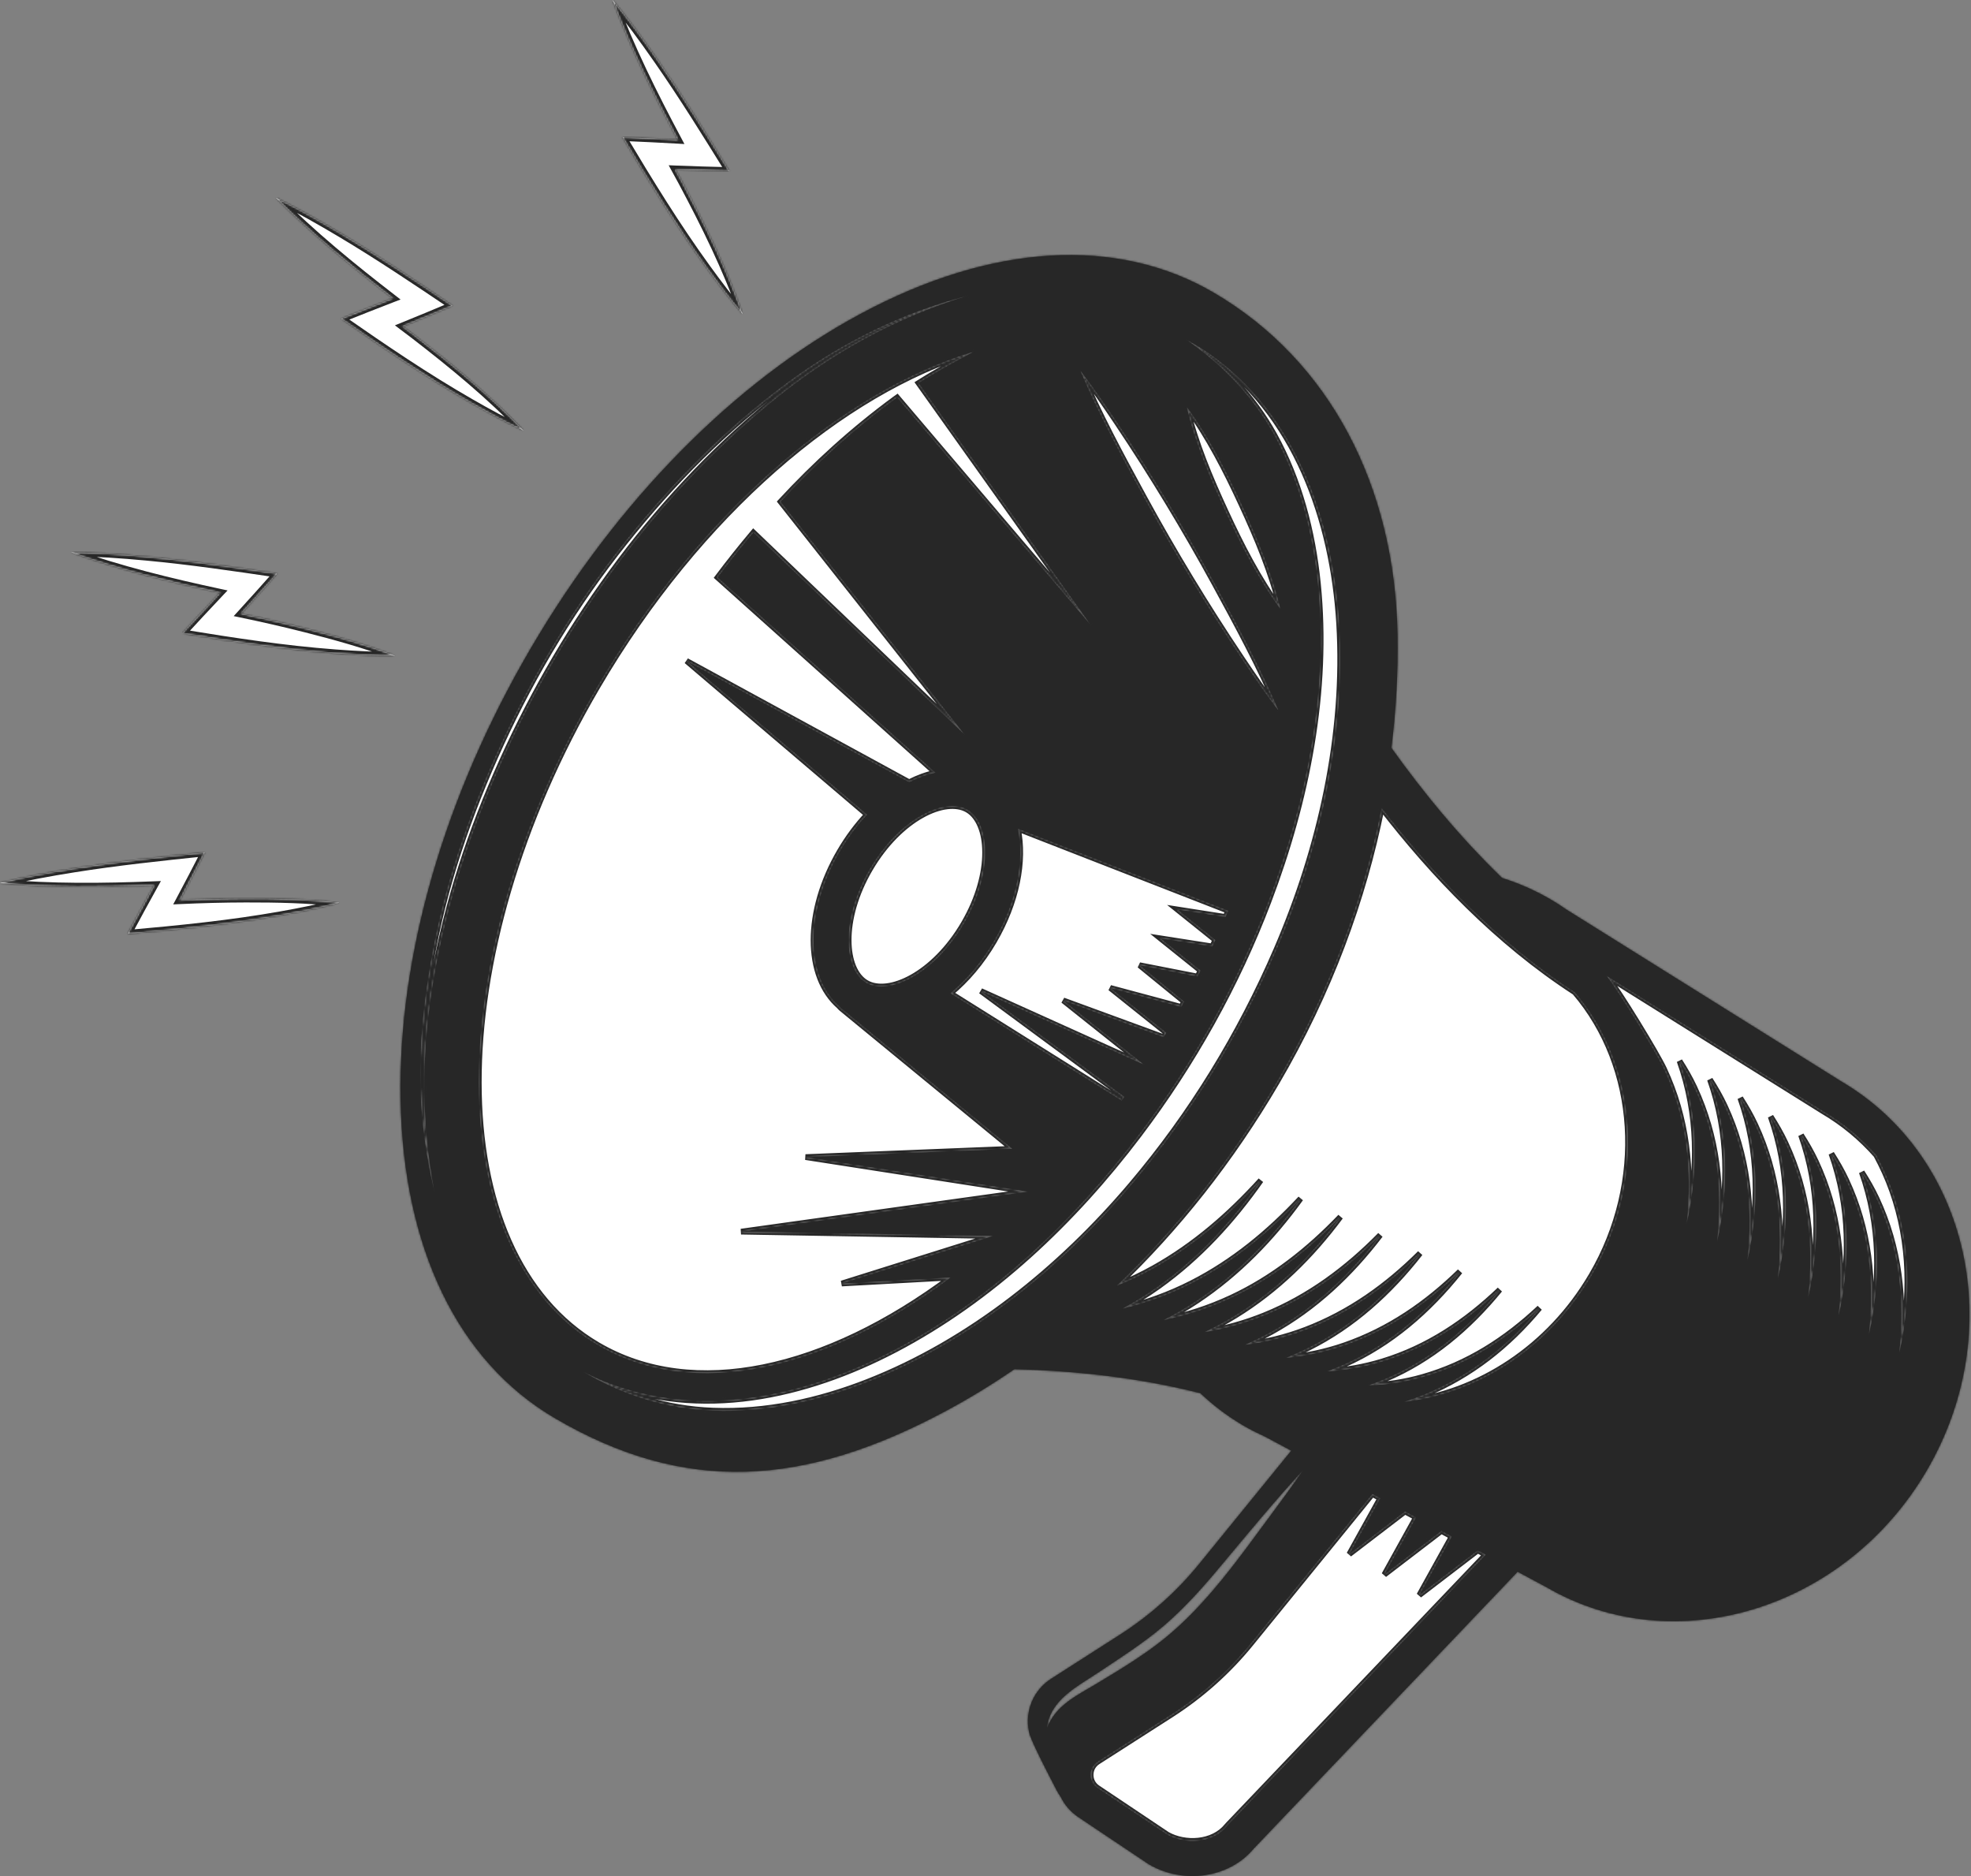 <svg width="1036" height="986" viewBox="0 0 1036 986" fill="none" xmlns="http://www.w3.org/2000/svg">
<rect x="0" y="0" width="1036" height="986" fill="#808080" stroke="none"/>
<path d="M486.485 485.795C496.844 475.003 504.039 461.805 509.32 448.136C510.769 465.572 500.144 485.267 487.241 496.975C480.487 503.105 470.493 508.756 462.08 505.752C456.92 503.909 454.065 498.932 453.916 493.091C462.157 504.373 477.26 495.405 486.485 485.795" fill="white"/>
<mask id="path-2-inside-1_104_228" fill="white">
<path d="M226.343 506.211C222.671 527.743 220.329 549.573 220.985 571.451C221.552 590.393 224.175 608.619 228.503 627.041C221.549 591.557 221.453 556.364 226.925 520.621C232.912 481.5 245.031 443.129 260.811 406.884C293.18 332.535 342.007 263.64 404.711 211.892C435.761 186.268 470.4 166.897 508.951 155.301C474.372 164.304 442.929 179.72 414.139 200.913C381.62 224.852 353.577 253.396 328.411 284.888C302.576 317.215 280.791 353.191 263.476 390.752C246.509 427.556 233.171 466.185 226.343 506.211ZM594.615 622.657C626.131 585.505 651.655 543.704 670.937 499.009C693.983 445.593 707.428 385.969 703.88 327.617C700.585 273.423 681.053 216.928 634.564 185.117C631.021 182.693 627.256 180.621 623.552 178.457C642.596 191.769 658.376 207.953 669.697 228.397C682.945 252.323 689.952 279.4 692.697 306.481C698.452 363.247 686.831 420.884 666.696 473.851C650.064 517.603 626.867 559.016 598.64 596.323C564.24 641.787 521.209 682.725 470.405 709.3C423.383 733.895 367.993 746.348 317.196 725.816C313.427 724.292 309.804 722.416 306.144 720.651C327.457 733.148 349.98 740.368 374.812 741.303C402.655 742.352 430.187 736.311 456.019 726.195C510.088 705.02 557.295 666.652 594.615 622.657ZM608.861 675.999C602.753 680.364 596.431 684.252 589.927 687.743C602.439 684.673 614.591 680.329 626.384 674.324C648.251 663.188 666.955 647.723 683.635 629.865C668.456 650.825 650.709 669.135 629.109 683.553C623.437 687.341 617.588 690.701 611.597 693.715C623.715 691.195 635.544 687.403 647.107 682.019C669.079 671.787 687.881 656.848 704.569 639.44C689.243 660.039 671.201 677.895 649.219 691.376C643.94 694.613 638.543 697.495 633.039 700.068C643.792 698.256 654.368 695.364 664.777 691.136C688.081 681.671 707.979 666.859 725.504 649.015C709.801 669.588 691.152 687.245 668.387 699.848C663.776 702.401 659.095 704.677 654.353 706.728C665.119 705.348 675.745 702.804 686.196 698.821C709.305 690.012 729.013 675.941 746.439 658.589C730.428 679.067 711.252 696.549 687.847 708.256C683.917 710.223 679.951 711.988 675.951 713.588C686.349 712.617 696.663 710.468 706.859 706.931C730.112 698.86 749.863 685.241 767.373 668.164C750.867 688.801 730.959 706.187 706.621 717.02C703.664 718.337 700.695 719.545 697.712 720.653C707.389 720.045 717.047 718.365 726.673 715.431C750.409 708.193 770.521 694.753 788.309 677.739C771.927 697.787 752.312 714.404 728.287 724.608C725.309 725.873 722.316 727.02 719.309 728.063C728.765 727.752 738.237 726.34 747.692 723.655C771.419 716.913 791.397 704.083 809.244 687.313C792.663 707.193 773.212 722.617 749.235 732.645C745.52 734.199 741.76 735.525 737.972 736.681C777.131 732.28 814.337 708.193 836.616 670.136C865.305 621.131 861.188 560.461 827.772 521.452C787.076 495.111 752.944 459.165 726.227 424.623C716.651 472.628 698.665 521.58 671.044 568.763C647.071 609.715 618.451 645.639 587.04 675.653C593.631 673.003 600.099 669.947 606.431 666.405C627.895 654.404 646.232 638.428 662.7 620.291C647.672 641.656 630.193 660.755 608.861 675.999ZM918.493 662.472C924.755 633.817 924.625 604.928 914.735 577.019C917.572 581.455 920.229 586.047 922.516 590.945C934.575 616.775 937.492 644.12 934.455 672.207C940.716 643.552 940.587 614.663 930.696 586.752C933.533 591.189 936.191 595.781 938.477 600.68C950.537 626.509 953.455 653.856 950.417 681.943C956.679 653.287 956.549 624.397 946.659 596.487C949.496 600.924 952.153 605.516 954.44 610.415C966.5 636.244 969.416 663.591 966.38 691.677C972.641 663.021 972.511 634.132 962.62 606.221C965.457 610.659 968.115 615.251 970.403 620.151C982.463 645.979 985.379 673.325 982.341 701.412C988.604 672.756 988.473 643.867 978.581 615.956C981.42 620.393 984.077 624.985 986.365 629.885C998.424 655.716 1001.34 683.06 998.304 711.147C1004.57 682.48 1004.44 653.577 994.533 625.656C992.22 619.133 989.392 612.964 986.215 607.045C978.293 598.063 968.921 590.213 958.14 583.9L844.467 512.841C850.877 520.869 870.753 553.439 874.629 561.74C886.689 587.568 889.607 614.916 886.568 643.003C892.831 614.348 892.701 585.456 882.809 557.547C885.647 561.984 888.304 566.576 890.592 571.476C902.651 597.304 905.567 624.651 902.531 652.737C908.793 624.083 908.663 595.192 898.772 567.283C901.609 571.72 904.267 576.312 906.553 581.211C918.613 607.039 921.531 634.387 918.493 662.472ZM685.208 772.219C670.577 788.153 656.709 804.818 642.874 821.445C642.706 821.648 642.538 821.85 642.369 822.052C632.783 833.572 623.085 844.643 611.644 854.388C600.767 863.651 588.768 871.24 576.908 879.147C565.809 886.547 551.861 893.411 550.293 908.191C554.876 896.069 565.876 891.14 576.328 884.839C588.471 877.517 600.752 870.193 611.812 861.28C634.144 843.281 651.06 819.016 668.007 796.132C673.851 788.243 679.643 780.307 685.208 772.219ZM644.931 959.616C645.088 959.423 645.253 959.233 645.427 959.055L780.895 816.976L776.741 814.753L746.025 838.263L763.084 807.449L757.625 804.531L727.627 827.492L744.287 797.396L738.511 794.307L709.228 816.72L725.491 787.344L721.349 785.129L657.471 863.673C645.536 878.348 631.405 890.963 615.477 901.164L577.053 925.775C574.667 927.305 573.283 929.804 573.253 932.637C573.223 935.472 574.556 938.003 576.909 939.577L613.476 964.057C622.729 969.329 637.487 968.823 644.931 959.616ZM499.644 671.357L442.423 674.5L521.913 649.52L389.517 647.241L540.24 626.217L423.419 608.063L532.073 603.704L442.379 530.044C441.901 529.651 441.483 529.213 441.104 528.749C423.187 513.185 422.917 479.008 441.464 447.325C445.707 440.079 450.549 433.636 455.757 428.088L360.861 347.311L477.861 411.071C482.477 408.715 487.133 407.02 491.72 406.063L377.177 303.456C383.235 295.389 389.504 287.501 396.003 279.812L507.005 386.044L410.285 263.644C428.476 243.979 448.396 225.849 470.412 209.696C470.795 209.416 471.187 209.151 471.571 208.873L573.309 328.465L482.804 201.288C492.204 195.332 501.968 189.984 511.84 184.807C442.752 205.607 367.407 269.603 313.819 361.14C230.769 503.004 230.955 658.081 314.232 706.833C364.672 736.361 434.2 720.203 499.644 671.357ZM672.972 319.98C668.44 301.024 660.684 282.631 652.535 264.987C644.393 247.357 635.333 229.524 623.776 213.851C628.287 232.815 636.056 251.203 644.213 268.844C652.361 286.469 661.435 304.296 672.972 319.98ZM652.411 345.673C658.731 355.105 665.156 364.495 672.056 373.533C662.296 350.633 650.409 328.585 638.46 306.712C622.759 277.969 605.72 249.764 587.448 222.505C581.127 213.075 574.699 203.687 567.792 194.652C577.535 217.56 589.432 239.603 601.376 261.48C617.068 290.224 634.147 318.415 652.411 345.673ZM455.317 516.476C466.965 523.295 490.871 512.221 506.555 485.429C522.24 458.637 520.192 432.372 508.545 425.553C496.897 418.735 472.991 429.808 457.307 456.6C441.623 483.392 443.669 509.657 455.317 516.476ZM590.989 576.403L515.563 520.789L601.195 559.435L558.859 525.727L611.648 545.053C612.115 544.283 612.576 543.505 613.04 542.731L583.58 519.164L620.899 529.168C621.419 528.239 621.936 527.308 622.449 526.377L598.952 507.223L629.46 513.2C629.995 512.159 630.528 511.119 631.055 510.077L609.884 493.092L637.243 497.377C637.775 496.247 638.289 495.115 638.809 493.983L618.773 477.908L644.18 481.888C644.647 480.796 645.116 479.704 645.573 478.612L535.029 435.519C538.561 452.433 534.461 474.097 522.397 494.704C515.912 505.783 508.031 514.993 499.571 521.963L589.555 578.384C590.032 577.723 590.515 577.068 590.989 576.403ZM452.012 165.108C520.952 127.981 586.993 123.971 637.977 153.817C698.801 189.425 733.205 255.297 734.579 333.587C734.919 352.985 733.864 372.877 731.348 393.045C747.375 415.505 766.859 439.471 789.477 461.351C798.481 464.197 807.12 468.008 815.229 472.756C817.825 474.275 820.451 475.968 823.476 478.072L967.641 568.196C1035.34 607.829 1055.55 699.629 1012.7 772.835C969.847 846.036 879.903 873.347 812.513 833.885L797.693 825.96L658.951 971.471C646.281 986.788 622.225 990.452 603.984 979.772C603.825 979.68 603.667 979.581 603.515 979.477L566.697 954.829C562.675 952.136 559.549 948.465 557.525 944.252C556.785 943.228 556.113 942.148 555.524 941.017C541.773 914.703 541.143 911.549 540.807 909.857C538.633 899.003 543.24 888.14 552.539 882.189L588.653 859.059C604.475 848.924 618.503 836.4 630.348 821.835L678.736 762.337L664.787 754.877C660.44 752.904 656.833 751.063 653.46 749.088C645.36 744.347 637.815 738.649 630.931 732.128C597.723 723.679 563.777 720.288 533.168 719.532C521.376 727.619 509.372 734.937 497.227 741.437C422.688 781.331 360.3 785.439 291.719 745.291C240.736 715.444 211.904 655.892 210.529 577.605C209.209 502.497 233.515 418.376 278.967 340.736C324.417 263.099 385.872 200.725 452.012 165.108Z"/>
<path d="M918.493 662.472C924.755 633.817 924.625 604.928 914.735 577.019C917.572 581.455 920.229 586.047 922.516 590.945C934.575 616.775 937.492 644.12 934.455 672.207C940.716 643.552 940.587 614.663 930.696 586.752C933.533 591.189 936.191 595.781 938.477 600.68C950.537 626.509 953.455 653.856 950.417 681.943C956.679 653.287 956.549 624.397 946.659 596.487C949.496 600.924 952.153 605.516 954.44 610.415C966.5 636.244 969.416 663.591 966.38 691.677C972.641 663.021 972.511 634.132 962.62 606.221C965.457 610.659 968.115 615.251 970.403 620.151C982.463 645.979 985.379 673.325 982.341 701.412C988.604 672.756 988.473 643.867 978.581 615.956C981.42 620.393 984.077 624.985 986.365 629.885C998.424 655.716 1001.34 683.06 998.304 711.147C1004.57 682.48 1004.44 653.577 994.533 625.656C992.22 619.133 989.392 612.964 986.215 607.045C978.293 598.063 968.921 590.213 958.14 583.9L844.467 512.841C850.877 520.869 870.753 553.439 874.629 561.74C886.689 587.568 889.607 614.916 886.568 643.003C892.831 614.348 892.701 585.456 882.809 557.547C885.647 561.984 888.304 566.576 890.592 571.476C902.651 597.304 905.567 624.651 902.531 652.737C908.793 624.083 908.663 595.192 898.772 567.283C901.609 571.72 904.267 576.312 906.553 581.211C918.613 607.039 921.531 634.387 918.493 662.472Z"/>
<path d="M644.931 959.616C645.088 959.423 645.253 959.233 645.427 959.055L780.895 816.976L776.741 814.753L746.025 838.263L763.084 807.449L757.625 804.531L727.627 827.492L744.287 797.396L738.511 794.307L709.228 816.72L725.491 787.344L721.349 785.129L657.471 863.673C645.536 878.348 631.405 890.963 615.477 901.164L577.053 925.775C574.667 927.305 573.283 929.804 573.253 932.637C573.223 935.472 574.556 938.003 576.909 939.577L613.476 964.057C622.729 969.329 637.487 968.823 644.931 959.616Z"/>
<path d="M590.989 576.403L515.563 520.789L601.195 559.435L558.859 525.727L611.648 545.053C612.115 544.283 612.576 543.505 613.04 542.731L583.58 519.164L620.899 529.168C621.419 528.239 621.936 527.308 622.449 526.377L598.952 507.223L629.46 513.2C629.995 512.159 630.528 511.119 631.055 510.077L609.884 493.092L637.243 497.377C637.775 496.247 638.289 495.115 638.809 493.983L618.773 477.908L644.18 481.888C644.647 480.796 645.116 479.704 645.573 478.612L535.029 435.519C538.561 452.433 534.461 474.097 522.397 494.704C515.912 505.783 508.031 514.993 499.571 521.963L589.555 578.384C590.032 577.723 590.515 577.068 590.989 576.403Z"/>
<path d="M455.317 516.476C466.965 523.295 490.871 512.221 506.555 485.429C522.24 458.637 520.192 432.372 508.545 425.553C496.897 418.735 472.991 429.808 457.307 456.6C441.623 483.392 443.669 509.657 455.317 516.476Z"/>
<path d="M499.644 671.357L442.423 674.5L521.913 649.52L389.517 647.241L540.24 626.217L423.419 608.063L532.073 603.704L442.379 530.044C441.901 529.651 441.483 529.213 441.104 528.749C423.187 513.185 422.917 479.008 441.464 447.325C445.707 440.079 450.549 433.636 455.757 428.088L360.861 347.311L477.861 411.071C482.477 408.715 487.133 407.02 491.72 406.063L377.177 303.456C383.235 295.389 389.504 287.501 396.003 279.812L507.005 386.044L410.285 263.644C428.476 243.979 448.396 225.849 470.412 209.696C470.795 209.416 471.187 209.151 471.571 208.873L573.309 328.465L482.804 201.288C492.204 195.332 501.968 189.984 511.84 184.807C442.752 205.607 367.407 269.603 313.819 361.14C230.769 503.004 230.955 658.081 314.232 706.833C364.672 736.361 434.2 720.203 499.644 671.357Z"/>
<path d="M652.411 345.673C658.731 355.105 665.156 364.495 672.056 373.533C662.296 350.633 650.409 328.585 638.46 306.712C622.759 277.969 605.72 249.764 587.448 222.505C581.127 213.075 574.699 203.687 567.792 194.652C577.535 217.56 589.432 239.603 601.376 261.48C617.068 290.224 634.147 318.415 652.411 345.673Z"/>
<path d="M672.972 319.98C668.44 301.024 660.684 282.631 652.535 264.987C644.393 247.357 635.333 229.524 623.776 213.851C628.287 232.815 636.056 251.203 644.213 268.844C652.361 286.469 661.435 304.296 672.972 319.98Z"/>
<path d="M594.615 622.657C626.131 585.505 651.655 543.704 670.937 499.009C693.983 445.593 707.428 385.969 703.88 327.617C700.585 273.423 681.053 216.928 634.564 185.117C631.021 182.693 627.256 180.621 623.552 178.457C642.596 191.769 658.376 207.953 669.697 228.397C682.945 252.323 689.952 279.4 692.697 306.481C698.452 363.247 686.831 420.884 666.696 473.851C650.064 517.603 626.867 559.016 598.64 596.323C564.24 641.787 521.209 682.725 470.405 709.3C423.383 733.895 367.993 746.348 317.196 725.816C313.427 724.292 309.804 722.416 306.144 720.651C327.457 733.148 349.98 740.368 374.812 741.303C402.655 742.352 430.187 736.311 456.019 726.195C510.088 705.02 557.295 666.652 594.615 622.657Z"/>
<path d="M226.343 506.211C222.671 527.743 220.329 549.573 220.985 571.451C221.552 590.393 224.175 608.619 228.503 627.041C221.549 591.557 221.453 556.364 226.925 520.621C232.912 481.5 245.031 443.129 260.811 406.884C293.18 332.535 342.007 263.64 404.711 211.892C435.761 186.268 470.4 166.897 508.951 155.301C474.372 164.304 442.929 179.72 414.139 200.913C381.62 224.852 353.577 253.396 328.411 284.888C302.576 317.215 280.791 353.191 263.476 390.752C246.509 427.556 233.171 466.185 226.343 506.211Z"/>
<path d="M608.861 675.999C602.753 680.364 596.431 684.252 589.927 687.743C602.439 684.673 614.591 680.329 626.384 674.324C648.251 663.188 666.955 647.723 683.635 629.865C668.456 650.825 650.709 669.135 629.109 683.553C623.437 687.341 617.588 690.701 611.597 693.715C623.715 691.195 635.544 687.403 647.107 682.019C669.079 671.787 687.881 656.848 704.569 639.44C689.243 660.039 671.201 677.895 649.219 691.376C643.94 694.613 638.543 697.495 633.039 700.068C643.792 698.256 654.368 695.364 664.777 691.136C688.081 681.671 707.979 666.859 725.504 649.015C709.801 669.588 691.152 687.245 668.387 699.848C663.776 702.401 659.095 704.677 654.353 706.728C665.119 705.348 675.745 702.804 686.196 698.821C709.305 690.012 729.013 675.941 746.439 658.589C730.428 679.067 711.252 696.549 687.847 708.256C683.917 710.223 679.951 711.988 675.951 713.588C686.349 712.617 696.663 710.468 706.859 706.931C730.112 698.86 749.863 685.241 767.373 668.164C750.867 688.801 730.959 706.187 706.621 717.02C703.664 718.337 700.695 719.545 697.712 720.653C707.389 720.045 717.047 718.365 726.673 715.431C750.409 708.193 770.521 694.753 788.309 677.739C771.927 697.787 752.312 714.404 728.287 724.608C725.309 725.873 722.316 727.02 719.309 728.063C728.765 727.752 738.237 726.34 747.692 723.655C771.419 716.913 791.397 704.083 809.244 687.313C792.663 707.193 773.212 722.617 749.235 732.645C745.52 734.199 741.76 735.525 737.972 736.681C777.131 732.28 814.337 708.193 836.616 670.136C865.305 621.131 861.188 560.461 827.772 521.452C787.076 495.111 752.944 459.165 726.227 424.623C716.651 472.628 698.665 521.58 671.044 568.763C647.071 609.715 618.451 645.639 587.04 675.653C593.631 673.003 600.099 669.947 606.431 666.405C627.895 654.404 646.232 638.428 662.7 620.291C647.672 641.656 630.193 660.755 608.861 675.999Z"/>
</mask>
<path d="M226.343 506.211C222.671 527.743 220.329 549.573 220.985 571.451C221.552 590.393 224.175 608.619 228.503 627.041C221.549 591.557 221.453 556.364 226.925 520.621C232.912 481.5 245.031 443.129 260.811 406.884C293.18 332.535 342.007 263.64 404.711 211.892C435.761 186.268 470.4 166.897 508.951 155.301C474.372 164.304 442.929 179.72 414.139 200.913C381.62 224.852 353.577 253.396 328.411 284.888C302.576 317.215 280.791 353.191 263.476 390.752C246.509 427.556 233.171 466.185 226.343 506.211ZM594.615 622.657C626.131 585.505 651.655 543.704 670.937 499.009C693.983 445.593 707.428 385.969 703.88 327.617C700.585 273.423 681.053 216.928 634.564 185.117C631.021 182.693 627.256 180.621 623.552 178.457C642.596 191.769 658.376 207.953 669.697 228.397C682.945 252.323 689.952 279.4 692.697 306.481C698.452 363.247 686.831 420.884 666.696 473.851C650.064 517.603 626.867 559.016 598.64 596.323C564.24 641.787 521.209 682.725 470.405 709.3C423.383 733.895 367.993 746.348 317.196 725.816C313.427 724.292 309.804 722.416 306.144 720.651C327.457 733.148 349.98 740.368 374.812 741.303C402.655 742.352 430.187 736.311 456.019 726.195C510.088 705.02 557.295 666.652 594.615 622.657ZM608.861 675.999C602.753 680.364 596.431 684.252 589.927 687.743C602.439 684.673 614.591 680.329 626.384 674.324C648.251 663.188 666.955 647.723 683.635 629.865C668.456 650.825 650.709 669.135 629.109 683.553C623.437 687.341 617.588 690.701 611.597 693.715C623.715 691.195 635.544 687.403 647.107 682.019C669.079 671.787 687.881 656.848 704.569 639.44C689.243 660.039 671.201 677.895 649.219 691.376C643.94 694.613 638.543 697.495 633.039 700.068C643.792 698.256 654.368 695.364 664.777 691.136C688.081 681.671 707.979 666.859 725.504 649.015C709.801 669.588 691.152 687.245 668.387 699.848C663.776 702.401 659.095 704.677 654.353 706.728C665.119 705.348 675.745 702.804 686.196 698.821C709.305 690.012 729.013 675.941 746.439 658.589C730.428 679.067 711.252 696.549 687.847 708.256C683.917 710.223 679.951 711.988 675.951 713.588C686.349 712.617 696.663 710.468 706.859 706.931C730.112 698.86 749.863 685.241 767.373 668.164C750.867 688.801 730.959 706.187 706.621 717.02C703.664 718.337 700.695 719.545 697.712 720.653C707.389 720.045 717.047 718.365 726.673 715.431C750.409 708.193 770.521 694.753 788.309 677.739C771.927 697.787 752.312 714.404 728.287 724.608C725.309 725.873 722.316 727.02 719.309 728.063C728.765 727.752 738.237 726.34 747.692 723.655C771.419 716.913 791.397 704.083 809.244 687.313C792.663 707.193 773.212 722.617 749.235 732.645C745.52 734.199 741.76 735.525 737.972 736.681C777.131 732.28 814.337 708.193 836.616 670.136C865.305 621.131 861.188 560.461 827.772 521.452C787.076 495.111 752.944 459.165 726.227 424.623C716.651 472.628 698.665 521.58 671.044 568.763C647.071 609.715 618.451 645.639 587.04 675.653C593.631 673.003 600.099 669.947 606.431 666.405C627.895 654.404 646.232 638.428 662.7 620.291C647.672 641.656 630.193 660.755 608.861 675.999ZM918.493 662.472C924.755 633.817 924.625 604.928 914.735 577.019C917.572 581.455 920.229 586.047 922.516 590.945C934.575 616.775 937.492 644.12 934.455 672.207C940.716 643.552 940.587 614.663 930.696 586.752C933.533 591.189 936.191 595.781 938.477 600.68C950.537 626.509 953.455 653.856 950.417 681.943C956.679 653.287 956.549 624.397 946.659 596.487C949.496 600.924 952.153 605.516 954.44 610.415C966.5 636.244 969.416 663.591 966.38 691.677C972.641 663.021 972.511 634.132 962.62 606.221C965.457 610.659 968.115 615.251 970.403 620.151C982.463 645.979 985.379 673.325 982.341 701.412C988.604 672.756 988.473 643.867 978.581 615.956C981.42 620.393 984.077 624.985 986.365 629.885C998.424 655.716 1001.34 683.06 998.304 711.147C1004.57 682.48 1004.44 653.577 994.533 625.656C992.22 619.133 989.392 612.964 986.215 607.045C978.293 598.063 968.921 590.213 958.14 583.9L844.467 512.841C850.877 520.869 870.753 553.439 874.629 561.74C886.689 587.568 889.607 614.916 886.568 643.003C892.831 614.348 892.701 585.456 882.809 557.547C885.647 561.984 888.304 566.576 890.592 571.476C902.651 597.304 905.567 624.651 902.531 652.737C908.793 624.083 908.663 595.192 898.772 567.283C901.609 571.72 904.267 576.312 906.553 581.211C918.613 607.039 921.531 634.387 918.493 662.472ZM685.208 772.219C670.577 788.153 656.709 804.818 642.874 821.445C642.706 821.648 642.538 821.85 642.369 822.052C632.783 833.572 623.085 844.643 611.644 854.388C600.767 863.651 588.768 871.24 576.908 879.147C565.809 886.547 551.861 893.411 550.293 908.191C554.876 896.069 565.876 891.14 576.328 884.839C588.471 877.517 600.752 870.193 611.812 861.28C634.144 843.281 651.06 819.016 668.007 796.132C673.851 788.243 679.643 780.307 685.208 772.219ZM644.931 959.616C645.088 959.423 645.253 959.233 645.427 959.055L780.895 816.976L776.741 814.753L746.025 838.263L763.084 807.449L757.625 804.531L727.627 827.492L744.287 797.396L738.511 794.307L709.228 816.72L725.491 787.344L721.349 785.129L657.471 863.673C645.536 878.348 631.405 890.963 615.477 901.164L577.053 925.775C574.667 927.305 573.283 929.804 573.253 932.637C573.223 935.472 574.556 938.003 576.909 939.577L613.476 964.057C622.729 969.329 637.487 968.823 644.931 959.616ZM499.644 671.357L442.423 674.5L521.913 649.52L389.517 647.241L540.24 626.217L423.419 608.063L532.073 603.704L442.379 530.044C441.901 529.651 441.483 529.213 441.104 528.749C423.187 513.185 422.917 479.008 441.464 447.325C445.707 440.079 450.549 433.636 455.757 428.088L360.861 347.311L477.861 411.071C482.477 408.715 487.133 407.02 491.72 406.063L377.177 303.456C383.235 295.389 389.504 287.501 396.003 279.812L507.005 386.044L410.285 263.644C428.476 243.979 448.396 225.849 470.412 209.696C470.795 209.416 471.187 209.151 471.571 208.873L573.309 328.465L482.804 201.288C492.204 195.332 501.968 189.984 511.84 184.807C442.752 205.607 367.407 269.603 313.819 361.14C230.769 503.004 230.955 658.081 314.232 706.833C364.672 736.361 434.2 720.203 499.644 671.357ZM672.972 319.98C668.44 301.024 660.684 282.631 652.535 264.987C644.393 247.357 635.333 229.524 623.776 213.851C628.287 232.815 636.056 251.203 644.213 268.844C652.361 286.469 661.435 304.296 672.972 319.98ZM652.411 345.673C658.731 355.105 665.156 364.495 672.056 373.533C662.296 350.633 650.409 328.585 638.46 306.712C622.759 277.969 605.72 249.764 587.448 222.505C581.127 213.075 574.699 203.687 567.792 194.652C577.535 217.56 589.432 239.603 601.376 261.48C617.068 290.224 634.147 318.415 652.411 345.673ZM455.317 516.476C466.965 523.295 490.871 512.221 506.555 485.429C522.24 458.637 520.192 432.372 508.545 425.553C496.897 418.735 472.991 429.808 457.307 456.6C441.623 483.392 443.669 509.657 455.317 516.476ZM590.989 576.403L515.563 520.789L601.195 559.435L558.859 525.727L611.648 545.053C612.115 544.283 612.576 543.505 613.04 542.731L583.58 519.164L620.899 529.168C621.419 528.239 621.936 527.308 622.449 526.377L598.952 507.223L629.46 513.2C629.995 512.159 630.528 511.119 631.055 510.077L609.884 493.092L637.243 497.377C637.775 496.247 638.289 495.115 638.809 493.983L618.773 477.908L644.18 481.888C644.647 480.796 645.116 479.704 645.573 478.612L535.029 435.519C538.561 452.433 534.461 474.097 522.397 494.704C515.912 505.783 508.031 514.993 499.571 521.963L589.555 578.384C590.032 577.723 590.515 577.068 590.989 576.403ZM452.012 165.108C520.952 127.981 586.993 123.971 637.977 153.817C698.801 189.425 733.205 255.297 734.579 333.587C734.919 352.985 733.864 372.877 731.348 393.045C747.375 415.505 766.859 439.471 789.477 461.351C798.481 464.197 807.12 468.008 815.229 472.756C817.825 474.275 820.451 475.968 823.476 478.072L967.641 568.196C1035.34 607.829 1055.55 699.629 1012.7 772.835C969.847 846.036 879.903 873.347 812.513 833.885L797.693 825.96L658.951 971.471C646.281 986.788 622.225 990.452 603.984 979.772C603.825 979.68 603.667 979.581 603.515 979.477L566.697 954.829C562.675 952.136 559.549 948.465 557.525 944.252C556.785 943.228 556.113 942.148 555.524 941.017C541.773 914.703 541.143 911.549 540.807 909.857C538.633 899.003 543.24 888.14 552.539 882.189L588.653 859.059C604.475 848.924 618.503 836.4 630.348 821.835L678.736 762.337L664.787 754.877C660.44 752.904 656.833 751.063 653.46 749.088C645.36 744.347 637.815 738.649 630.931 732.128C597.723 723.679 563.777 720.288 533.168 719.532C521.376 727.619 509.372 734.937 497.227 741.437C422.688 781.331 360.3 785.439 291.719 745.291C240.736 715.444 211.904 655.892 210.529 577.605C209.209 502.497 233.515 418.376 278.967 340.736C324.417 263.099 385.872 200.725 452.012 165.108Z" fill="#272727"/>
<path d="M918.493 662.472C924.755 633.817 924.625 604.928 914.735 577.019C917.572 581.455 920.229 586.047 922.516 590.945C934.575 616.775 937.492 644.12 934.455 672.207C940.716 643.552 940.587 614.663 930.696 586.752C933.533 591.189 936.191 595.781 938.477 600.68C950.537 626.509 953.455 653.856 950.417 681.943C956.679 653.287 956.549 624.397 946.659 596.487C949.496 600.924 952.153 605.516 954.44 610.415C966.5 636.244 969.416 663.591 966.38 691.677C972.641 663.021 972.511 634.132 962.62 606.221C965.457 610.659 968.115 615.251 970.403 620.151C982.463 645.979 985.379 673.325 982.341 701.412C988.604 672.756 988.473 643.867 978.581 615.956C981.42 620.393 984.077 624.985 986.365 629.885C998.424 655.716 1001.34 683.06 998.304 711.147C1004.57 682.48 1004.44 653.577 994.533 625.656C992.22 619.133 989.392 612.964 986.215 607.045C978.293 598.063 968.921 590.213 958.14 583.9L844.467 512.841C850.877 520.869 870.753 553.439 874.629 561.74C886.689 587.568 889.607 614.916 886.568 643.003C892.831 614.348 892.701 585.456 882.809 557.547C885.647 561.984 888.304 566.576 890.592 571.476C902.651 597.304 905.567 624.651 902.531 652.737C908.793 624.083 908.663 595.192 898.772 567.283C901.609 571.72 904.267 576.312 906.553 581.211C918.613 607.039 921.531 634.387 918.493 662.472Z" fill="white"/>
<path d="M644.931 959.616C645.088 959.423 645.253 959.233 645.427 959.055L780.895 816.976L776.741 814.753L746.025 838.263L763.084 807.449L757.625 804.531L727.627 827.492L744.287 797.396L738.511 794.307L709.228 816.72L725.491 787.344L721.349 785.129L657.471 863.673C645.536 878.348 631.405 890.963 615.477 901.164L577.053 925.775C574.667 927.305 573.283 929.804 573.253 932.637C573.223 935.472 574.556 938.003 576.909 939.577L613.476 964.057C622.729 969.329 637.487 968.823 644.931 959.616Z" fill="white"/>
<path d="M590.989 576.403L515.563 520.789L601.195 559.435L558.859 525.727L611.648 545.053C612.115 544.283 612.576 543.505 613.04 542.731L583.58 519.164L620.899 529.168C621.419 528.239 621.936 527.308 622.449 526.377L598.952 507.223L629.46 513.2C629.995 512.159 630.528 511.119 631.055 510.077L609.884 493.092L637.243 497.377C637.775 496.247 638.289 495.115 638.809 493.983L618.773 477.908L644.18 481.888C644.647 480.796 645.116 479.704 645.573 478.612L535.029 435.519C538.561 452.433 534.461 474.097 522.397 494.704C515.912 505.783 508.031 514.993 499.571 521.963L589.555 578.384C590.032 577.723 590.515 577.068 590.989 576.403Z" fill="white"/>
<path d="M455.317 516.476C466.965 523.295 490.871 512.221 506.555 485.429C522.24 458.637 520.192 432.372 508.545 425.553C496.897 418.735 472.991 429.808 457.307 456.6C441.623 483.392 443.669 509.657 455.317 516.476Z" fill="white"/>
<path d="M499.644 671.357L442.423 674.5L521.913 649.52L389.517 647.241L540.24 626.217L423.419 608.063L532.073 603.704L442.379 530.044C441.901 529.651 441.483 529.213 441.104 528.749C423.187 513.185 422.917 479.008 441.464 447.325C445.707 440.079 450.549 433.636 455.757 428.088L360.861 347.311L477.861 411.071C482.477 408.715 487.133 407.02 491.72 406.063L377.177 303.456C383.235 295.389 389.504 287.501 396.003 279.812L507.005 386.044L410.285 263.644C428.476 243.979 448.396 225.849 470.412 209.696C470.795 209.416 471.187 209.151 471.571 208.873L573.309 328.465L482.804 201.288C492.204 195.332 501.968 189.984 511.84 184.807C442.752 205.607 367.407 269.603 313.819 361.14C230.769 503.004 230.955 658.081 314.232 706.833C364.672 736.361 434.2 720.203 499.644 671.357Z" fill="white"/>
<path d="M652.411 345.673C658.731 355.105 665.156 364.495 672.056 373.533C662.296 350.633 650.409 328.585 638.46 306.712C622.759 277.969 605.72 249.764 587.448 222.505C581.127 213.075 574.699 203.687 567.792 194.652C577.535 217.56 589.432 239.603 601.376 261.48C617.068 290.224 634.147 318.415 652.411 345.673Z" fill="white"/>
<path d="M672.972 319.98C668.44 301.024 660.684 282.631 652.535 264.987C644.393 247.357 635.333 229.524 623.776 213.851C628.287 232.815 636.056 251.203 644.213 268.844C652.361 286.469 661.435 304.296 672.972 319.98Z" fill="white"/>
<path d="M594.615 622.657C626.131 585.505 651.655 543.704 670.937 499.009C693.983 445.593 707.428 385.969 703.88 327.617C700.585 273.423 681.053 216.928 634.564 185.117C631.021 182.693 627.256 180.621 623.552 178.457C642.596 191.769 658.376 207.953 669.697 228.397C682.945 252.323 689.952 279.4 692.697 306.481C698.452 363.247 686.831 420.884 666.696 473.851C650.064 517.603 626.867 559.016 598.64 596.323C564.24 641.787 521.209 682.725 470.405 709.3C423.383 733.895 367.993 746.348 317.196 725.816C313.427 724.292 309.804 722.416 306.144 720.651C327.457 733.148 349.98 740.368 374.812 741.303C402.655 742.352 430.187 736.311 456.019 726.195C510.088 705.02 557.295 666.652 594.615 622.657Z" fill="white"/>
<path d="M226.343 506.211C222.671 527.743 220.329 549.573 220.985 571.451C221.552 590.393 224.175 608.619 228.503 627.041C221.549 591.557 221.453 556.364 226.925 520.621C232.912 481.5 245.031 443.129 260.811 406.884C293.18 332.535 342.007 263.64 404.711 211.892C435.761 186.268 470.4 166.897 508.951 155.301C474.372 164.304 442.929 179.72 414.139 200.913C381.62 224.852 353.577 253.396 328.411 284.888C302.576 317.215 280.791 353.191 263.476 390.752C246.509 427.556 233.171 466.185 226.343 506.211Z" fill="white"/>
<path d="M608.861 675.999C602.753 680.364 596.431 684.252 589.927 687.743C602.439 684.673 614.591 680.329 626.384 674.324C648.251 663.188 666.955 647.723 683.635 629.865C668.456 650.825 650.709 669.135 629.109 683.553C623.437 687.341 617.588 690.701 611.597 693.715C623.715 691.195 635.544 687.403 647.107 682.019C669.079 671.787 687.881 656.848 704.569 639.44C689.243 660.039 671.201 677.895 649.219 691.376C643.94 694.613 638.543 697.495 633.039 700.068C643.792 698.256 654.368 695.364 664.777 691.136C688.081 681.671 707.979 666.859 725.504 649.015C709.801 669.588 691.152 687.245 668.387 699.848C663.776 702.401 659.095 704.677 654.353 706.728C665.119 705.348 675.745 702.804 686.196 698.821C709.305 690.012 729.013 675.941 746.439 658.589C730.428 679.067 711.252 696.549 687.847 708.256C683.917 710.223 679.951 711.988 675.951 713.588C686.349 712.617 696.663 710.468 706.859 706.931C730.112 698.86 749.863 685.241 767.373 668.164C750.867 688.801 730.959 706.187 706.621 717.02C703.664 718.337 700.695 719.545 697.712 720.653C707.389 720.045 717.047 718.365 726.673 715.431C750.409 708.193 770.521 694.753 788.309 677.739C771.927 697.787 752.312 714.404 728.287 724.608C725.309 725.873 722.316 727.02 719.309 728.063C728.765 727.752 738.237 726.34 747.692 723.655C771.419 716.913 791.397 704.083 809.244 687.313C792.663 707.193 773.212 722.617 749.235 732.645C745.52 734.199 741.76 735.525 737.972 736.681C777.131 732.28 814.337 708.193 836.616 670.136C865.305 621.131 861.188 560.461 827.772 521.452C787.076 495.111 752.944 459.165 726.227 424.623C716.651 472.628 698.665 521.58 671.044 568.763C647.071 609.715 618.451 645.639 587.04 675.653C593.631 673.003 600.099 669.947 606.431 666.405C627.895 654.404 646.232 638.428 662.7 620.291C647.672 641.656 630.193 660.755 608.861 675.999Z" fill="white"/>
<path d="M226.343 506.211L224.864 505.958L224.864 505.959L226.343 506.211ZM220.985 571.451L222.485 571.406L222.485 571.406L220.985 571.451ZM228.503 627.041L227.042 627.384L229.975 626.753L228.503 627.041ZM226.925 520.621L228.408 520.848L228.408 520.848L226.925 520.621ZM260.811 406.884L259.435 406.285L259.435 406.285L260.811 406.884ZM404.711 211.892L403.756 210.735L403.756 210.735L404.711 211.892ZM508.951 155.301L509.383 156.738L508.573 153.85L508.951 155.301ZM414.139 200.913L413.249 199.705L413.249 199.705L414.139 200.913ZM328.411 284.888L329.582 285.824L329.582 285.824L328.411 284.888ZM263.476 390.752L264.838 391.38L264.838 391.38L263.476 390.752ZM594.615 622.657L593.471 621.687L593.471 621.687L594.615 622.657ZM670.937 499.009L669.56 498.415L669.56 498.415L670.937 499.009ZM703.88 327.617L702.383 327.708L702.383 327.708L703.88 327.617ZM634.564 185.117L635.411 183.879L635.411 183.879L634.564 185.117ZM623.552 178.457L624.309 177.162L622.693 179.687L623.552 178.457ZM669.697 228.397L671.01 227.671L671.01 227.671L669.697 228.397ZM692.697 306.481L691.205 306.633L691.205 306.633L692.697 306.481ZM666.696 473.851L668.098 474.384L668.098 474.384L666.696 473.851ZM598.64 596.323L599.836 597.228L599.836 597.228L598.64 596.323ZM470.405 709.3L471.1 710.629L471.101 710.629L470.405 709.3ZM317.196 725.816L316.634 727.207L316.634 727.207L317.196 725.816ZM306.144 720.651L306.796 719.3L305.385 721.945L306.144 720.651ZM374.812 741.303L374.868 739.804L374.868 739.804L374.812 741.303ZM456.019 726.195L456.566 727.591L456.566 727.591L456.019 726.195ZM608.861 675.999L607.989 674.778L607.989 674.778L608.861 675.999ZM589.927 687.743L589.217 686.421L590.284 689.199L589.927 687.743ZM626.384 674.324L627.065 675.661L627.065 675.661L626.384 674.324ZM683.635 629.865L684.85 630.745L682.538 628.841L683.635 629.865ZM629.109 683.553L628.276 682.306L628.276 682.306L629.109 683.553ZM611.597 693.715L610.923 692.375L611.903 695.183L611.597 693.715ZM647.107 682.019L647.74 683.378L647.74 683.378L647.107 682.019ZM704.569 639.44L705.773 640.335L703.486 638.402L704.569 639.44ZM649.219 691.376L648.434 690.097L648.434 690.097L649.219 691.376ZM633.039 700.068L632.403 698.709L633.288 701.547L633.039 700.068ZM664.777 691.136L664.213 689.746L664.213 689.746L664.777 691.136ZM725.504 649.015L726.696 649.925L724.434 647.964L725.504 649.015ZM668.387 699.848L667.66 698.536L667.66 698.536L668.387 699.848ZM654.353 706.728L653.758 705.351L654.544 708.216L654.353 706.728ZM686.196 698.821L686.73 700.223L686.73 700.223L686.196 698.821ZM746.439 658.589L747.62 659.513L745.38 657.526L746.439 658.589ZM687.847 708.256L687.176 706.914L687.175 706.915L687.847 708.256ZM675.951 713.588L675.394 712.195L676.09 715.082L675.951 713.588ZM706.859 706.931L707.35 708.348L707.35 708.348L706.859 706.931ZM767.373 668.164L768.545 669.101L766.326 667.09L767.373 668.164ZM706.621 717.02L706.011 715.65L706.011 715.65L706.621 717.02ZM697.712 720.653L697.19 719.247L697.806 722.15L697.712 720.653ZM726.673 715.431L727.111 716.865L727.111 716.865L726.673 715.431ZM788.309 677.739L789.471 678.688L787.272 676.655L788.309 677.739ZM728.287 724.608L727.7 723.227L727.7 723.227L728.287 724.608ZM719.309 728.063L718.818 726.645L719.359 729.562L719.309 728.063ZM747.692 723.655L748.102 725.098L748.102 725.098L747.692 723.655ZM809.244 687.313L810.396 688.274L808.217 686.22L809.244 687.313ZM749.235 732.645L749.813 734.029L749.813 734.029L749.235 732.645ZM737.972 736.681L737.534 735.247L738.139 738.172L737.972 736.681ZM836.616 670.136L835.321 669.378L835.321 669.378L836.616 670.136ZM827.772 521.452L828.911 520.476L828.77 520.311L828.587 520.193L827.772 521.452ZM726.227 424.623L727.413 423.705L725.399 421.102L724.756 424.329L726.227 424.623ZM671.044 568.763L669.749 568.005L669.749 568.005L671.044 568.763ZM587.04 675.653L586.004 674.569L587.6 677.045L587.04 675.653ZM606.431 666.405L605.699 665.096L605.698 665.096L606.431 666.405ZM662.7 620.291L663.927 621.154L661.589 619.282L662.7 620.291ZM918.493 662.472L917.002 662.311L919.959 662.792L918.493 662.472ZM914.735 577.019L915.998 576.21L913.321 577.52L914.735 577.019ZM922.516 590.945L921.157 591.58L921.157 591.58L922.516 590.945ZM934.455 672.207L932.963 672.045L935.92 672.527L934.455 672.207ZM930.696 586.752L931.96 585.944L929.282 587.253L930.696 586.752ZM938.477 600.68L937.118 601.314L937.118 601.315L938.477 600.68ZM950.417 681.943L948.926 681.781L951.883 682.263L950.417 681.943ZM946.659 596.487L947.922 595.679L945.245 596.988L946.659 596.487ZM954.44 610.415L953.081 611.049L953.081 611.049L954.44 610.415ZM966.38 691.677L964.889 691.516L967.845 691.998L966.38 691.677ZM962.62 606.221L963.884 605.413L961.206 606.722L962.62 606.221ZM970.403 620.151L971.762 619.516L971.762 619.516L970.403 620.151ZM982.341 701.412L980.85 701.251L983.807 701.732L982.341 701.412ZM978.581 615.956L979.845 615.148L977.167 616.457L978.581 615.956ZM986.365 629.885L987.724 629.251L987.724 629.251L986.365 629.885ZM998.304 711.147L996.813 710.986L999.769 711.467L998.304 711.147ZM994.533 625.656L993.12 626.157L993.12 626.157L994.533 625.656ZM986.215 607.045L987.536 606.336L987.454 606.183L987.34 606.053L986.215 607.045ZM958.14 583.9L957.345 585.172L957.363 585.183L957.382 585.194L958.14 583.9ZM844.467 512.841L845.262 511.569L843.294 513.777L844.467 512.841ZM874.629 561.74L873.27 562.375L873.27 562.375L874.629 561.74ZM886.568 643.003L885.077 642.841L888.033 643.323L886.568 643.003ZM882.809 557.547L884.073 556.739L881.395 558.048L882.809 557.547ZM890.592 571.476L891.951 570.841L891.951 570.841L890.592 571.476ZM902.531 652.737L901.039 652.576L903.996 653.058L902.531 652.737ZM898.772 567.283L900.036 566.475L897.358 567.784L898.772 567.283ZM906.553 581.211L905.194 581.845L905.194 581.845L906.553 581.211ZM644.931 959.616L643.767 958.669L643.764 958.673L644.931 959.616ZM645.427 959.055L646.503 960.099L646.512 960.09L645.427 959.055ZM780.895 816.976L781.98 818.011L783.341 816.584L781.602 815.653L780.895 816.976ZM776.741 814.753L777.449 813.431L776.597 812.975L775.83 813.562L776.741 814.753ZM746.025 838.263L744.713 837.536L746.937 839.454L746.025 838.263ZM763.084 807.449L764.396 808.176L765.134 806.844L763.791 806.127L763.084 807.449ZM757.625 804.531L758.333 803.208L757.481 802.752L756.714 803.34L757.625 804.531ZM727.627 827.492L726.314 826.766L728.538 828.683L727.627 827.492ZM744.287 797.396L745.599 798.122L746.336 796.791L744.994 796.073L744.287 797.396ZM738.511 794.307L739.218 792.984L738.366 792.528L737.599 793.116L738.511 794.307ZM709.228 816.72L707.916 815.993L710.14 817.911L709.228 816.72ZM725.491 787.344L726.803 788.071L727.54 786.739L726.198 786.021L725.491 787.344ZM721.349 785.129L722.057 783.807L720.966 783.223L720.186 784.183L721.349 785.129ZM657.471 863.673L656.307 862.727L656.307 862.727L657.471 863.673ZM615.477 901.164L614.668 899.901L614.668 899.901L615.477 901.164ZM577.053 925.775L576.244 924.512L576.244 924.512L577.053 925.775ZM573.253 932.637L574.753 932.654L574.753 932.653L573.253 932.637ZM576.909 939.577L577.744 938.331L577.743 938.331L576.909 939.577ZM613.476 964.057L612.641 965.304L612.686 965.334L612.733 965.361L613.476 964.057ZM499.644 671.357L500.541 672.559L504.524 669.587L499.562 669.86L499.644 671.357ZM442.423 674.5L441.973 673.069L442.505 675.998L442.423 674.5ZM521.913 649.52L522.363 650.951L521.939 648.02L521.913 649.52ZM389.517 647.241L389.31 645.756L389.492 648.741L389.517 647.241ZM540.24 626.217L540.447 627.703L540.47 624.735L540.24 626.217ZM423.419 608.063L423.359 606.564L423.188 609.545L423.419 608.063ZM532.073 603.704L532.133 605.203L536.07 605.045L533.025 602.545L532.073 603.704ZM442.379 530.044L441.425 531.202L441.427 531.203L442.379 530.044ZM441.104 528.749L442.266 527.801L442.185 527.701L442.088 527.617L441.104 528.749ZM441.464 447.325L440.17 446.568L440.169 446.568L441.464 447.325ZM455.757 428.088L456.851 429.115L457.929 427.967L456.73 426.946L455.757 428.088ZM360.861 347.311L361.579 345.994L359.889 348.453L360.861 347.311ZM477.861 411.071L477.144 412.388L477.838 412.766L478.543 412.407L477.861 411.071ZM491.72 406.063L492.026 407.531L494.931 406.925L492.721 404.945L491.72 406.063ZM377.177 303.456L375.978 302.555L375.152 303.655L376.176 304.573L377.177 303.456ZM396.003 279.812L397.04 278.728L395.887 277.625L394.857 278.844L396.003 279.812ZM507.005 386.044L505.968 387.128L508.182 385.114L507.005 386.044ZM410.285 263.644L409.184 262.625L408.313 263.567L409.108 264.574L410.285 263.644ZM470.412 209.696L469.526 208.485L469.525 208.487L470.412 209.696ZM471.571 208.873L472.713 207.901L471.815 206.846L470.692 207.657L471.571 208.873ZM573.309 328.465L572.167 329.437L574.531 327.596L573.309 328.465ZM482.804 201.288L482.001 200.021L480.664 200.868L481.582 202.158L482.804 201.288ZM511.84 184.807L512.537 186.135L511.408 183.37L511.84 184.807ZM313.819 361.14L312.524 360.382L312.524 360.382L313.819 361.14ZM314.232 706.833L313.474 708.128L313.474 708.128L314.232 706.833ZM672.972 319.98L671.764 320.869L674.431 319.631L672.972 319.98ZM652.535 264.987L651.173 265.616L651.173 265.616L652.535 264.987ZM623.776 213.851L624.983 212.96L622.317 214.198L623.776 213.851ZM644.213 268.844L645.575 268.215L645.575 268.215L644.213 268.844ZM652.411 345.673L651.164 346.508L651.164 346.508L652.411 345.673ZM672.056 373.533L670.864 374.444L673.436 372.945L672.056 373.533ZM638.46 306.712L637.144 307.431L637.144 307.431L638.46 306.712ZM587.448 222.505L586.202 223.341L586.202 223.341L587.448 222.505ZM567.792 194.652L568.984 193.741L566.412 195.239L567.792 194.652ZM601.376 261.48L602.693 260.761L602.693 260.761L601.376 261.48ZM506.555 485.429L505.26 484.672L505.26 484.672L506.555 485.429ZM508.545 425.553L509.303 424.259L509.303 424.259L508.545 425.553ZM590.989 576.403L592.21 577.274L593.068 576.072L591.879 575.195L590.989 576.403ZM515.563 520.789L516.18 519.422L514.672 521.997L515.563 520.789ZM601.195 559.435L600.578 560.802L602.129 558.261L601.195 559.435ZM558.859 525.727L559.374 524.318L557.924 526.9L558.859 525.727ZM611.648 545.053L611.132 546.462L612.292 546.886L612.931 545.83L611.648 545.053ZM613.04 542.731L614.327 543.501L615 542.378L613.977 541.559L613.04 542.731ZM583.58 519.164L583.968 517.715L582.643 520.335L583.58 519.164ZM620.899 529.168L620.51 530.617L621.638 530.919L622.208 529.9L620.899 529.168ZM622.449 526.377L623.763 527.102L624.367 526.006L623.397 525.215L622.449 526.377ZM598.952 507.223L599.24 505.751L598.004 508.385L598.952 507.223ZM629.46 513.2L629.172 514.672L630.279 514.889L630.794 513.885L629.46 513.2ZM631.055 510.077L632.393 510.754L632.942 509.669L631.993 508.907L631.055 510.077ZM609.884 493.092L610.116 491.61L604.554 490.739L608.945 494.262L609.884 493.092ZM637.243 497.377L637.01 498.859L638.121 499.033L638.6 498.016L637.243 497.377ZM638.809 493.983L640.172 494.609L640.661 493.545L639.748 492.813L638.809 493.983ZM618.773 477.908L619.005 476.426L613.443 475.555L617.835 479.078L618.773 477.908ZM644.18 481.888L643.948 483.37L645.101 483.551L645.559 482.477L644.18 481.888ZM645.573 478.612L646.957 479.191L647.551 477.773L646.118 477.214L645.573 478.612ZM535.029 435.519L535.574 434.121L532.995 433.116L533.561 435.825L535.029 435.519ZM522.397 494.704L521.103 493.946L521.103 493.946L522.397 494.704ZM499.571 521.963L498.617 520.805L497.011 522.128L498.774 523.234L499.571 521.963ZM589.555 578.384L588.758 579.655L589.948 580.401L590.771 579.262L589.555 578.384ZM224.864 505.959C221.182 527.548 218.826 549.485 219.486 571.496L222.485 571.406C221.833 549.662 224.159 527.937 227.821 506.463L224.864 505.959ZM219.486 571.496C220.056 590.551 222.694 608.876 227.042 627.384L229.963 626.698C225.655 608.361 223.048 590.236 222.485 571.406L219.486 571.496ZM229.975 626.753C223.058 591.456 222.959 556.438 228.408 520.848L225.443 520.394C219.947 556.29 220.041 591.658 227.031 627.33L229.975 626.753ZM228.408 520.848C234.371 481.879 246.447 443.633 262.186 407.483L259.435 406.285C243.614 442.625 231.452 481.121 225.443 520.394L228.408 520.848ZM262.186 407.483C294.474 333.321 343.167 264.628 405.665 213.049L403.756 210.735C340.847 262.652 291.886 331.748 259.435 406.285L262.186 407.483ZM405.665 213.049C436.577 187.539 471.041 168.271 509.383 156.738L508.519 153.865C469.759 165.524 434.945 184.997 403.756 210.735L405.665 213.049ZM508.573 153.85C473.799 162.903 442.184 178.406 413.249 199.705L415.028 202.121C443.674 181.034 474.945 165.705 509.329 156.753L508.573 153.85ZM413.249 199.705C380.603 223.738 352.468 252.381 327.239 283.952L329.582 285.824C354.686 254.411 382.637 225.966 415.028 202.121L413.249 199.705ZM327.239 283.952C301.323 316.38 279.475 352.461 262.114 390.124L264.838 391.38C282.106 353.921 303.829 318.05 329.582 285.824L327.239 283.952ZM262.114 390.124C245.106 427.016 231.719 465.773 224.864 505.958L227.821 506.463C234.622 466.597 247.912 428.096 264.838 391.38L262.114 390.124ZM595.758 623.628C627.375 586.357 652.976 544.428 672.315 499.604L669.56 498.415C650.333 542.98 624.886 584.654 593.471 621.687L595.758 623.628ZM672.315 499.604C695.432 446.021 708.942 386.161 705.377 327.526L702.383 327.708C705.913 385.777 692.534 445.166 669.56 498.415L672.315 499.604ZM705.377 327.526C702.069 273.103 682.441 216.06 635.411 183.879L633.717 186.355C679.666 217.796 699.102 273.743 702.383 327.708L705.377 327.526ZM635.411 183.879C631.81 181.416 627.968 179.3 624.309 177.162L622.795 179.752C626.544 181.943 630.233 183.971 633.717 186.355L635.411 183.879ZM622.693 179.687C641.583 192.892 657.193 208.913 668.385 229.124L671.01 227.671C659.559 206.993 643.609 190.647 624.411 177.228L622.693 179.687ZM668.385 229.124C681.511 252.829 688.475 279.699 691.205 306.633L694.19 306.33C691.429 279.102 684.379 251.816 671.01 227.671L668.385 229.124ZM691.205 306.633C696.929 363.101 685.373 420.498 665.294 473.318L668.098 474.384C688.289 421.27 699.975 363.393 694.19 306.33L691.205 306.633ZM665.294 473.318C648.714 516.932 625.588 558.22 597.444 595.418L599.836 597.228C628.146 559.812 651.414 518.274 668.098 474.384L665.294 473.318ZM597.444 595.418C563.138 640.757 520.268 681.525 469.71 707.971L471.101 710.629C522.151 683.926 565.342 642.817 599.836 597.228L597.444 595.418ZM469.71 707.971C422.887 732.461 367.983 744.726 317.758 724.425L316.634 727.207C368.003 747.97 423.878 735.328 471.1 710.629L469.71 707.971ZM317.758 724.425C314.049 722.926 310.507 721.09 306.796 719.3L305.492 722.002C309.101 723.742 312.804 725.658 316.634 727.207L317.758 724.425ZM305.385 721.945C326.889 734.554 349.651 741.857 374.756 742.802L374.868 739.804C350.309 738.879 328.025 731.742 306.903 719.357L305.385 721.945ZM374.755 742.802C402.851 743.86 430.591 737.763 456.566 727.591L455.472 724.798C429.783 734.858 402.458 740.844 374.868 739.804L374.755 742.802ZM456.566 727.591C510.924 706.304 558.323 667.758 595.759 623.628L593.471 621.687C556.266 665.546 509.252 703.736 455.472 724.798L456.566 727.591ZM607.989 674.778C601.937 679.104 595.669 682.958 589.217 686.421L590.636 689.064C597.192 685.546 603.57 681.624 609.733 677.219L607.989 674.778ZM590.284 689.199C602.897 686.105 615.159 681.723 627.065 675.661L625.703 672.987C614.022 678.936 601.98 683.241 589.569 686.286L590.284 689.199ZM627.065 675.661C649.125 664.426 667.965 648.838 684.731 630.889L682.538 628.841C665.944 646.607 647.376 661.95 625.703 672.987L627.065 675.661ZM682.42 628.986C667.324 649.831 649.701 668.004 628.276 682.306L629.942 684.801C651.718 670.265 669.588 651.82 684.85 630.745L682.42 628.986ZM628.276 682.306C622.66 686.057 616.864 689.386 610.923 692.375L612.271 695.055C618.312 692.016 624.215 688.626 629.942 684.801L628.276 682.306ZM611.903 695.183C624.125 692.642 636.065 688.815 647.74 683.378L646.473 680.659C635.023 685.991 623.305 689.748 611.292 692.246L611.903 695.183ZM647.74 683.378C669.923 673.048 688.873 657.981 705.652 640.478L703.486 638.402C686.89 655.715 668.234 670.525 646.473 680.659L647.74 683.378ZM703.366 638.545C688.128 659.024 670.222 676.736 648.434 690.097L650.003 692.655C672.181 679.054 690.357 661.054 705.773 640.335L703.366 638.545ZM648.434 690.097C643.206 693.304 637.859 696.159 632.403 698.709L633.674 701.427C639.226 698.831 644.674 695.923 650.003 692.655L648.434 690.097ZM633.288 701.547C644.141 699.718 654.824 696.798 665.342 692.526L664.213 689.746C653.912 693.93 643.443 696.794 632.789 698.589L633.288 701.547ZM665.342 692.526C688.88 682.965 708.943 668.018 726.574 650.066L724.434 647.964C707.015 665.7 687.283 680.376 664.213 689.746L665.342 692.526ZM724.312 648.105C708.705 668.552 690.206 686.055 667.66 698.536L669.113 701.16C692.098 688.436 710.898 670.624 726.696 649.925L724.312 648.105ZM667.66 698.536C663.095 701.064 658.458 703.318 653.758 705.351L654.949 708.105C659.731 706.036 664.457 703.739 669.113 701.16L667.66 698.536ZM654.544 708.216C665.418 706.822 676.16 704.251 686.73 700.223L685.662 697.42C675.33 701.357 664.82 703.874 654.163 705.24L654.544 708.216ZM686.73 700.223C710.077 691.323 729.958 677.118 747.497 659.652L745.38 657.526C728.069 674.765 708.533 688.701 685.662 697.42L686.73 700.223ZM745.257 657.665C729.348 678.013 710.336 695.33 687.176 706.914L688.518 709.598C712.168 697.768 731.508 680.12 747.62 659.513L745.257 657.665ZM687.175 706.915C683.286 708.861 679.358 710.61 675.394 712.195L676.508 714.981C680.544 713.366 684.549 711.584 688.518 709.597L687.175 706.915ZM676.09 715.082C686.603 714.1 697.035 711.927 707.35 708.348L706.367 705.514C696.291 709.009 686.096 711.134 675.811 712.095L676.09 715.082ZM707.35 708.348C730.857 700.189 750.791 686.432 768.421 669.238L766.326 667.09C748.935 684.051 729.367 697.531 706.367 705.514L707.35 708.348ZM766.202 667.227C749.804 687.728 730.076 704.937 706.011 715.65L707.231 718.39C731.841 707.436 751.929 689.874 768.545 669.101L766.202 667.227ZM706.011 715.65C703.083 716.954 700.143 718.15 697.19 719.247L698.234 722.059C701.246 720.941 704.245 719.721 707.232 718.39L706.011 715.65ZM697.806 722.15C707.595 721.535 717.368 719.836 727.111 716.865L726.236 713.996C716.726 716.895 707.184 718.555 697.618 719.156L697.806 722.15ZM727.111 716.865C751.125 709.543 771.435 695.955 789.346 678.823L787.272 676.655C769.608 693.551 749.693 706.843 726.236 713.996L727.111 716.865ZM787.148 676.79C770.878 696.699 751.449 713.141 727.7 723.227L728.873 725.989C753.175 715.667 772.975 698.875 789.471 678.688L787.148 676.79ZM727.7 723.227C724.756 724.479 721.794 725.613 718.818 726.645L719.801 729.48C722.838 728.427 725.863 727.268 728.873 725.989L727.7 723.227ZM719.359 729.562C728.932 729.247 738.525 727.818 748.102 725.098L747.282 722.212C737.949 724.862 728.599 726.257 719.26 726.563L719.359 729.562ZM748.102 725.098C772.11 718.276 792.293 705.3 810.271 688.406L808.217 686.22C790.502 702.866 770.727 715.55 747.282 722.212L748.102 725.098ZM808.092 686.353C791.642 706.075 772.38 721.339 748.656 731.261L749.813 734.029C774.044 723.895 793.683 708.311 810.396 688.274L808.092 686.353ZM748.656 731.261C744.993 732.793 741.281 734.103 737.534 735.247L738.41 738.116C742.239 736.947 746.047 735.604 749.813 734.029L748.656 731.261ZM738.139 738.172C777.794 733.715 815.406 709.336 837.91 670.894L835.321 669.378C813.268 707.05 776.467 730.845 737.804 735.191L738.139 738.172ZM837.91 670.894C866.888 621.396 862.786 560.021 828.911 520.476L826.633 522.428C859.59 560.901 863.722 620.865 835.321 669.378L837.91 670.894ZM828.587 520.193C788.081 493.975 754.069 458.168 727.413 423.705L725.04 425.54C751.819 460.163 786.07 496.247 826.957 522.711L828.587 520.193ZM724.756 424.329C715.212 472.173 697.285 520.968 669.749 568.005L672.338 569.52C700.045 522.192 718.089 473.083 727.698 424.916L724.756 424.329ZM669.749 568.005C645.845 608.838 617.312 644.652 586.004 674.569L588.076 676.738C619.589 646.625 648.296 610.591 672.338 569.52L669.749 568.005ZM587.6 677.045C594.246 674.372 600.772 671.289 607.163 667.714L605.698 665.096C599.426 668.604 593.016 671.633 586.48 674.262L587.6 677.045ZM607.163 667.715C628.805 655.613 647.266 639.521 663.811 621.299L661.589 619.282C645.198 637.335 626.984 653.195 605.699 665.096L607.163 667.715ZM661.473 619.428C646.517 640.69 629.152 659.655 607.989 674.778L609.733 677.219C631.234 661.854 648.827 642.622 663.927 621.154L661.473 619.428ZM919.959 662.792C926.266 633.926 926.152 604.744 916.148 576.518L913.321 577.52C923.099 605.112 923.243 633.709 917.028 662.152L919.959 662.792ZM913.471 577.827C916.285 582.226 918.906 586.759 921.157 591.58L923.875 590.311C921.552 585.335 918.859 580.683 915.998 576.21L913.471 577.827ZM921.157 591.58C933.076 617.11 935.978 644.169 932.963 672.045L935.946 672.368C939.006 644.071 936.074 616.439 923.875 590.311L921.157 591.58ZM935.92 672.527C942.228 643.66 942.113 614.479 932.11 586.251L929.282 587.253C939.06 614.847 939.204 643.444 932.989 671.886L935.92 672.527ZM929.432 587.56C932.246 591.961 934.868 596.493 937.118 601.314L939.837 600.046C937.514 595.069 934.82 590.418 931.96 585.944L929.432 587.56ZM937.118 601.315C949.038 626.845 951.941 653.905 948.926 681.781L951.909 682.104C954.969 653.807 952.036 626.174 939.836 600.045L937.118 601.315ZM951.883 682.263C958.19 653.395 958.075 624.213 948.072 595.986L945.245 596.988C955.023 624.581 955.167 653.178 948.952 681.622L951.883 682.263ZM945.395 597.295C948.209 601.695 950.83 606.228 953.081 611.049L955.799 609.78C953.476 604.804 950.783 600.153 947.922 595.679L945.395 597.295ZM953.081 611.049C965.001 636.579 967.902 663.64 964.889 691.516L967.871 691.839C970.93 663.542 967.999 635.909 955.799 609.78L953.081 611.049ZM967.845 691.998C974.153 663.13 974.037 633.948 964.034 605.72L961.206 606.722C970.984 634.316 971.13 662.913 964.915 691.357L967.845 691.998ZM961.356 607.029C964.17 611.43 966.792 615.963 969.044 620.785L971.762 619.516C969.438 614.539 966.745 609.887 963.884 605.413L961.356 607.029ZM969.043 620.785C980.964 646.314 983.865 673.374 980.85 701.251L983.833 701.573C986.893 673.276 983.962 645.643 971.762 619.516L969.043 620.785ZM983.807 701.732C990.116 672.864 990 643.683 979.995 615.455L977.167 616.457C986.947 644.051 987.092 672.648 980.876 701.092L983.807 701.732ZM977.318 616.764C980.133 621.165 982.754 625.697 985.006 630.52L987.724 629.251C985.4 624.273 982.707 619.622 979.845 615.148L977.318 616.764ZM985.006 630.52C996.925 656.051 999.825 683.109 996.813 710.986L999.795 711.308C1002.85 683.011 999.923 655.381 987.724 629.251L985.006 630.52ZM999.769 711.467C1006.08 682.588 1005.96 653.393 995.947 625.155L993.12 626.157C1002.91 653.762 1003.06 682.372 996.839 710.826L999.769 711.467ZM995.947 625.155C993.604 618.55 990.744 612.311 987.536 606.336L984.893 607.755C988.04 613.618 990.835 619.717 993.12 626.157L995.947 625.155ZM987.34 606.053C979.316 596.955 969.821 589.002 958.898 582.606L957.382 585.194C968.021 591.425 977.27 599.171 985.09 608.037L987.34 606.053ZM958.935 582.628L845.262 511.569L843.672 514.113L957.345 585.172L958.935 582.628ZM843.294 513.777C846.432 517.706 852.955 527.773 859.22 537.973C865.484 548.172 871.375 558.315 873.27 562.375L875.988 561.105C874.008 556.863 868.022 546.571 861.777 536.403C855.532 526.237 848.912 516.005 845.639 511.905L843.294 513.777ZM873.27 562.375C885.19 587.903 888.093 614.965 885.077 642.841L888.059 643.164C891.121 614.867 888.188 587.233 875.988 561.105L873.27 562.375ZM888.033 643.323C894.342 614.456 894.228 585.272 884.223 557.046L881.395 558.048C891.175 585.64 891.319 614.24 885.103 642.682L888.033 643.323ZM881.546 558.355C884.359 562.755 886.981 567.288 889.233 572.111L891.951 570.841C889.627 565.864 886.934 561.213 884.073 556.739L881.546 558.355ZM889.233 572.111C901.152 597.639 904.053 624.7 901.039 652.576L904.022 652.899C907.081 624.602 904.15 596.969 891.951 570.841L889.233 572.111ZM903.996 653.058C910.305 624.191 910.189 595.008 900.186 566.782L897.358 567.784C907.136 595.376 907.282 623.974 901.065 652.417L903.996 653.058ZM897.508 568.091C900.322 572.491 902.944 577.024 905.194 581.845L907.913 580.576C905.59 575.6 902.896 570.949 900.036 566.475L897.508 568.091ZM905.194 581.845C917.114 607.374 920.017 634.436 917.002 662.311L919.985 662.633C923.045 634.338 920.112 606.703 907.912 580.576L905.194 581.845ZM646.094 960.563C646.23 960.396 646.366 960.24 646.503 960.099L644.35 958.01C644.14 958.226 643.946 958.449 643.767 958.669L646.094 960.563ZM646.512 960.09L781.98 818.011L779.809 815.941L644.341 958.02L646.512 960.09ZM781.602 815.653L777.449 813.431L776.034 816.076L780.187 818.299L781.602 815.653ZM775.83 813.562L745.114 837.071L746.937 839.454L777.653 815.944L775.83 813.562ZM747.338 838.989L764.396 808.176L761.772 806.723L744.713 837.536L747.338 838.989ZM763.791 806.127L758.333 803.208L756.918 805.853L762.377 808.772L763.791 806.127ZM756.714 803.34L726.715 826.301L728.538 828.683L758.537 805.722L756.714 803.34ZM728.939 828.218L745.599 798.122L742.974 796.67L726.314 826.766L728.939 828.218ZM744.994 796.073L739.218 792.984L737.803 795.629L743.579 798.719L744.994 796.073ZM737.599 793.116L708.316 815.529L710.14 817.911L739.422 795.498L737.599 793.116ZM710.54 817.447L726.803 788.071L724.178 786.617L707.916 815.993L710.54 817.447ZM726.198 786.021L722.057 783.807L720.642 786.452L724.783 788.667L726.198 786.021ZM720.186 784.183L656.307 862.727L658.634 864.62L722.513 786.076L720.186 784.183ZM656.307 862.727C644.473 877.278 630.462 889.786 614.668 899.901L616.286 902.427C632.349 892.14 646.599 879.418 658.634 864.62L656.307 862.727ZM614.668 899.901L576.244 924.512L577.862 927.038L616.286 902.427L614.668 899.901ZM576.244 924.512C573.432 926.315 571.788 929.282 571.753 932.622L574.753 932.653C574.777 930.326 575.901 928.295 577.863 927.037L576.244 924.512ZM571.753 932.621C571.717 935.961 573.3 938.967 576.075 940.824L577.743 938.331C575.811 937.038 574.728 934.982 574.753 932.654L571.753 932.621ZM576.075 940.824L612.641 965.304L614.31 962.811L577.744 938.331L576.075 940.824ZM612.733 965.361C617.655 968.164 623.977 969.407 630.041 968.758C636.114 968.107 642.069 965.541 646.097 960.559L643.764 958.673C640.348 962.898 635.203 965.188 629.722 965.775C624.234 966.362 618.551 965.222 614.219 962.754L612.733 965.361ZM499.562 669.86L442.34 673.002L442.505 675.998L499.726 672.855L499.562 669.86ZM442.872 675.931L522.363 650.951L521.464 648.089L441.973 673.069L442.872 675.931ZM521.939 648.02L389.543 645.742L389.492 648.741L521.887 651.02L521.939 648.02ZM389.725 648.727L540.447 627.703L540.033 624.732L389.31 645.756L389.725 648.727ZM540.47 624.735L423.649 606.58L423.188 609.545L540.01 627.7L540.47 624.735ZM423.479 609.561L532.133 605.203L532.013 602.205L423.359 606.564L423.479 609.561ZM533.025 602.545L443.331 528.885L441.427 531.203L531.121 604.863L533.025 602.545ZM443.333 528.886C442.945 528.567 442.594 528.203 442.266 527.801L439.942 529.698C440.371 530.224 440.858 530.735 441.425 531.202L443.333 528.886ZM442.088 527.617C433.553 520.203 429.099 508.243 429.11 494.083C429.121 479.936 433.6 463.729 442.758 448.083L440.169 446.568C430.782 462.605 426.122 479.328 426.11 494.081C426.098 508.821 430.738 521.732 440.12 529.882L442.088 527.617ZM442.758 448.083C446.946 440.931 451.722 434.579 456.851 429.115L454.664 427.061C449.377 432.693 444.468 439.226 440.17 446.568L442.758 448.083ZM456.73 426.946L361.834 346.169L359.889 348.453L454.785 429.23L456.73 426.946ZM360.144 348.628L477.144 412.388L478.579 409.754L361.579 345.994L360.144 348.628ZM478.543 412.407C483.056 410.103 487.586 408.458 492.026 407.531L491.413 404.594C486.68 405.582 481.898 407.326 477.179 409.735L478.543 412.407ZM492.721 404.945L378.178 302.339L376.176 304.573L490.719 407.18L492.721 404.945ZM378.377 304.357C384.418 296.312 390.669 288.447 397.148 280.78L394.857 278.844C388.339 286.556 382.052 294.467 375.978 302.555L378.377 304.357ZM394.966 280.896L505.968 387.128L508.042 384.96L397.04 278.728L394.966 280.896ZM508.182 385.114L411.462 262.714L409.108 264.574L505.828 386.974L508.182 385.114ZM411.386 264.663C429.518 245.061 449.367 226.997 471.299 210.905L469.525 208.487C447.424 224.702 427.434 242.896 409.184 262.625L411.386 264.663ZM471.298 210.907C471.724 210.595 471.967 210.437 472.449 210.089L470.692 207.657C470.406 207.864 469.866 208.237 469.526 208.485L471.298 210.907ZM470.428 209.845L572.167 329.437L574.452 327.493L472.713 207.901L470.428 209.845ZM574.531 327.596L484.026 200.418L481.582 202.158L572.087 329.335L574.531 327.596ZM483.607 202.555C492.956 196.631 502.678 191.306 512.537 186.135L511.143 183.478C501.258 188.663 491.452 194.033 482.001 200.021L483.607 202.555ZM511.408 183.37C441.853 204.311 366.24 268.626 312.524 360.382L315.113 361.898C368.573 270.58 443.651 206.902 512.272 186.243L511.408 183.37ZM312.524 360.382C270.888 431.504 250.078 505.999 250.153 568.905C250.228 631.77 271.187 683.372 313.474 708.128L314.99 705.539C274 681.543 253.227 631.23 253.153 568.902C253.078 506.616 273.7 432.64 315.113 361.898L312.524 360.382ZM313.474 708.128C364.699 738.115 434.92 721.537 500.541 672.559L498.747 670.155C433.48 718.869 364.645 734.607 314.99 705.539L313.474 708.128ZM674.431 319.631C669.863 300.525 662.055 282.021 653.896 264.358L651.173 265.616C659.313 283.24 667.017 301.523 671.513 320.329L674.431 319.631ZM653.896 264.358C645.744 246.705 636.633 228.76 624.983 212.96L622.569 214.741C634.033 230.288 643.042 248.01 651.173 265.616L653.896 264.358ZM622.317 214.198C626.863 233.314 634.686 251.813 642.852 269.474L645.575 268.215C637.426 250.592 629.71 232.316 625.235 213.504L622.317 214.198ZM642.852 269.473C651.011 287.123 660.135 305.06 671.764 320.869L674.18 319.091C662.735 303.532 653.712 285.816 645.575 268.215L642.852 269.473ZM651.164 346.508C657.488 355.945 663.934 365.367 670.864 374.444L673.248 372.623C666.378 363.623 659.973 354.265 653.657 344.838L651.164 346.508ZM673.436 372.945C663.644 349.97 651.724 327.862 639.776 305.993L637.144 307.431C649.095 329.308 660.948 351.297 670.676 374.122L673.436 372.945ZM639.776 305.993C624.054 277.212 606.992 248.968 588.694 221.67L586.202 223.341C604.448 250.56 621.463 278.727 637.144 307.431L639.776 305.993ZM588.694 221.67C582.369 212.234 575.92 202.814 568.984 193.741L566.6 195.563C573.477 204.559 579.884 213.915 586.202 223.341L588.694 221.67ZM566.412 195.239C576.187 218.224 588.118 240.326 600.059 262.199L602.693 260.761C590.746 238.879 578.882 216.897 569.172 194.065L566.412 195.239ZM600.059 262.199C615.773 290.982 632.875 319.212 651.164 346.508L653.657 344.838C635.418 317.618 618.363 289.466 602.693 260.761L600.059 262.199ZM454.56 517.771C461.071 521.582 470.588 520.228 480.156 514.865C489.811 509.453 499.891 499.782 507.849 486.187L505.26 484.672C497.535 497.869 487.82 507.13 478.689 512.248C469.472 517.415 461.212 518.189 456.075 515.182L454.56 517.771ZM507.849 486.187C515.808 472.592 519.307 459.069 519.299 448C519.292 437.032 515.814 428.071 509.303 424.259L507.787 426.848C512.924 429.855 516.292 437.436 516.299 448.002C516.306 458.469 512.986 471.474 505.26 484.672L507.849 486.187ZM509.303 424.259C502.792 420.447 493.275 421.801 483.706 427.164C474.051 432.576 463.971 442.247 456.012 455.842L458.601 457.358C466.327 444.161 476.042 434.899 485.173 429.781C494.391 424.614 502.651 423.841 507.787 426.848L509.303 424.259ZM456.012 455.842C448.054 469.437 444.555 482.961 444.562 494.029C444.57 504.998 448.048 513.959 454.56 517.771L456.075 515.182C450.938 512.174 447.57 504.594 447.562 494.027C447.556 483.56 450.876 470.555 458.601 457.358L456.012 455.842ZM591.879 575.195L516.453 519.582L514.672 521.997L590.099 577.61L591.879 575.195ZM514.946 522.157L600.578 560.802L601.812 558.067L516.18 519.422L514.946 522.157ZM602.129 558.261L559.793 524.553L557.924 526.9L600.26 560.608L602.129 558.261ZM558.343 527.135L611.132 546.462L612.164 543.645L559.374 524.318L558.343 527.135ZM612.931 545.83C613.4 545.056 613.867 544.269 614.327 543.501L611.753 541.96C611.285 542.742 610.829 543.51 610.365 544.276L612.931 545.83ZM613.977 541.559L584.517 517.993L582.643 520.335L612.103 543.902L613.977 541.559ZM583.192 520.613L620.51 530.617L621.287 527.719L583.968 517.715L583.192 520.613ZM622.208 529.9C622.729 528.969 623.248 528.035 623.763 527.102L621.136 525.653C620.624 526.581 620.108 527.509 619.59 528.436L622.208 529.9ZM623.397 525.215L599.9 506.06L598.004 508.385L621.501 527.54L623.397 525.215ZM598.664 508.695L629.172 514.672L629.748 511.728L599.24 505.751L598.664 508.695ZM630.794 513.885C631.329 512.844 631.864 511.8 632.393 510.754L629.716 509.4C629.192 510.437 628.66 511.474 628.126 512.515L630.794 513.885ZM631.993 508.907L610.823 491.922L608.945 494.262L630.116 511.247L631.993 508.907ZM609.652 494.574L637.01 498.859L637.475 495.895L610.116 491.61L609.652 494.574ZM638.6 498.016C639.136 496.877 639.656 495.734 640.172 494.609L637.446 493.357C636.923 494.496 636.413 495.616 635.885 496.739L638.6 498.016ZM639.748 492.813L619.712 476.738L617.835 479.078L637.871 495.153L639.748 492.813ZM618.541 479.39L643.948 483.37L644.412 480.406L619.005 476.426L618.541 479.39ZM645.559 482.477C646.024 481.389 646.497 480.29 646.957 479.191L644.19 478.033C643.735 479.118 643.269 480.203 642.801 481.299L645.559 482.477ZM646.118 477.214L535.574 434.121L534.484 436.916L645.028 480.01L646.118 477.214ZM533.561 435.825C536.999 452.292 533.027 473.578 521.103 493.946L523.692 495.462C535.896 474.616 540.123 452.574 536.498 435.212L533.561 435.825ZM521.103 493.946C514.701 504.883 506.932 513.955 498.617 520.805L500.524 523.12C509.13 516.031 517.123 506.682 523.692 495.462L521.103 493.946ZM498.774 523.234L588.758 579.655L590.351 577.113L500.367 520.692L498.774 523.234ZM590.771 579.262C591.233 578.621 591.735 577.94 592.21 577.274L589.768 575.532C589.294 576.196 588.83 576.824 588.338 577.506L590.771 579.262ZM641.721 820.486L641.216 821.093L643.522 823.011L644.027 822.405L641.721 820.486ZM685.208 772.219L687.679 773.919L682.998 770.19L685.208 772.219ZM642.369 822.052L644.675 823.971L644.675 823.971L642.369 822.052ZM611.644 854.388L613.589 856.672L613.589 856.672L611.644 854.388ZM576.908 879.147L575.244 876.651L575.244 876.651L576.908 879.147ZM550.293 908.191L547.31 907.874L553.099 909.252L550.293 908.191ZM576.328 884.839L577.877 887.408L577.877 887.408L576.328 884.839ZM611.812 861.28L613.694 863.616L613.695 863.616L611.812 861.28ZM668.007 796.132L665.596 794.346L665.596 794.347L668.007 796.132ZM452.012 165.108L453.434 167.749L453.434 167.749L452.012 165.108ZM637.977 153.817L639.493 151.228L639.493 151.228L637.977 153.817ZM734.579 333.587L737.578 333.534L737.578 333.534L734.579 333.587ZM731.348 393.045L728.371 392.674L728.226 393.835L728.906 394.788L731.348 393.045ZM789.477 461.351L787.391 463.507L787.899 463.998L788.573 464.211L789.477 461.351ZM815.229 472.756L813.713 475.345L813.714 475.345L815.229 472.756ZM823.476 478.072L821.763 480.535L821.823 480.577L821.886 480.616L823.476 478.072ZM967.641 568.196L966.051 570.74L966.088 570.763L966.126 570.785L967.641 568.196ZM1012.7 772.835L1015.29 774.35L1015.29 774.35L1012.7 772.835ZM812.513 833.885L814.029 831.297L813.979 831.267L813.928 831.24L812.513 833.885ZM797.693 825.96L799.108 823.315L797.096 822.239L795.522 823.89L797.693 825.96ZM658.951 971.471L656.779 969.4L656.706 969.477L656.639 969.559L658.951 971.471ZM603.984 979.772L605.5 977.183L605.489 977.177L603.984 979.772ZM603.515 979.477L605.209 977.001L605.196 976.993L605.184 976.984L603.515 979.477ZM566.697 954.829L565.028 957.322L565.028 957.322L566.697 954.829ZM557.525 944.252L560.229 942.953L560.114 942.712L559.957 942.495L557.525 944.252ZM555.524 941.017L558.184 939.631L558.183 939.628L555.524 941.017ZM540.807 909.857L543.749 909.273L543.748 909.268L540.807 909.857ZM552.539 882.189L554.156 884.716L554.157 884.716L552.539 882.189ZM588.653 859.059L590.271 861.585L590.271 861.585L588.653 859.059ZM630.348 821.835L628.021 819.942L628.02 819.942L630.348 821.835ZM678.736 762.337L681.063 764.23L683.359 761.408L680.151 759.692L678.736 762.337ZM664.787 754.877L666.201 752.232L666.115 752.186L666.027 752.146L664.787 754.877ZM653.46 749.088L654.975 746.499L654.975 746.499L653.46 749.088ZM630.931 732.128L632.994 729.95L632.427 729.413L631.67 729.221L630.931 732.128ZM533.168 719.532L533.242 716.533L532.272 716.509L531.471 717.058L533.168 719.532ZM497.227 741.437L495.811 738.792L495.811 738.792L497.227 741.437ZM291.719 745.291L290.203 747.88L290.203 747.88L291.719 745.291ZM210.529 577.605L213.529 577.553L213.529 577.553L210.529 577.605ZM278.967 340.736L276.378 339.22L276.378 339.22L278.967 340.736ZM642.874 821.445L645.18 823.364L645.18 823.364L642.874 821.445ZM640.063 820.133C630.496 831.629 620.934 842.534 609.699 852.104L613.589 856.672C625.236 846.751 635.069 835.515 644.675 823.971L640.063 820.133ZM609.699 852.104C598.993 861.221 587.192 868.685 575.244 876.651L578.572 881.643C590.344 873.795 602.541 866.08 613.589 856.672L609.699 852.104ZM575.244 876.651C569.944 880.184 563.313 883.985 558.038 888.655C552.63 893.442 548.2 899.488 547.31 907.874L553.277 908.507C553.955 902.113 557.282 897.337 562.015 893.147C566.881 888.84 572.773 885.509 578.572 881.643L575.244 876.651ZM553.099 909.252C555.135 903.867 558.598 900.025 562.93 896.716C567.386 893.314 572.436 890.688 577.877 887.408L574.779 882.269C569.768 885.291 564.092 888.28 559.289 891.948C554.362 895.71 550.034 900.393 547.487 907.13L553.099 909.252ZM577.877 887.408C589.977 880.112 602.445 872.682 613.694 863.616L609.929 858.944C599.059 867.705 586.964 874.922 574.779 882.27L577.877 887.408ZM613.695 863.616C636.397 845.318 653.569 820.669 670.418 797.917L665.596 794.347C648.551 817.363 631.891 841.244 609.929 858.944L613.695 863.616ZM670.417 797.918C676.268 790.019 682.084 782.05 687.679 773.919L682.736 770.518C677.201 778.563 671.433 786.466 665.596 794.346L670.417 797.918ZM453.434 167.749C521.792 130.937 586.669 127.257 636.462 156.406L639.493 151.228C587.317 120.684 520.112 125.026 450.59 162.467L453.434 167.749ZM636.462 156.406C696.232 191.398 730.221 256.209 731.579 333.639L737.578 333.534C736.19 254.385 701.371 187.453 639.493 151.228L636.462 156.406ZM731.579 333.639C731.917 352.894 730.87 372.644 728.371 392.674L734.325 393.417C736.858 373.111 737.921 353.077 737.578 333.534L731.579 333.639ZM728.906 394.788C745.01 417.356 764.611 441.47 787.391 463.507L791.563 459.194C769.107 437.471 749.739 413.655 733.79 391.303L728.906 394.788ZM788.573 464.211C797.369 466.992 805.802 470.713 813.713 475.345L816.745 470.167C808.438 465.303 799.594 461.403 790.382 458.49L788.573 464.211ZM813.714 475.345C816.229 476.817 818.788 478.466 821.763 480.535L825.189 475.609C822.114 473.47 819.421 471.733 816.744 470.167L813.714 475.345ZM821.886 480.616L966.051 570.74L969.232 565.652L825.066 475.528L821.886 480.616ZM966.126 570.785C1032.21 609.472 1052.24 699.349 1010.11 771.319L1015.29 774.35C1058.87 699.909 1038.47 606.187 969.157 565.607L966.126 570.785ZM1010.11 771.319C967.978 843.289 879.798 869.809 814.029 831.297L810.997 836.474C880.008 876.885 971.715 848.783 1015.29 774.35L1010.11 771.319ZM813.928 831.24L799.108 823.315L796.279 828.605L811.099 836.531L813.928 831.24ZM795.522 823.89L656.779 969.4L661.122 973.541L799.864 828.03L795.522 823.89ZM656.639 969.559C644.989 983.644 622.586 987.187 605.5 977.183L602.468 982.361C621.865 993.717 647.574 989.932 661.262 973.383L656.639 969.559ZM605.489 977.177C605.383 977.115 605.289 977.056 605.209 977.001L601.821 981.953C602.044 982.106 602.268 982.245 602.479 982.367L605.489 977.177ZM605.184 976.984L568.366 952.336L565.028 957.322L601.846 981.97L605.184 976.984ZM568.366 952.336C564.797 949.947 562.025 946.692 560.229 942.953L554.821 945.551C557.073 950.239 560.552 954.325 565.028 957.322L568.366 952.336ZM559.957 942.495C559.298 941.583 558.703 940.627 558.184 939.631L552.864 942.404C553.523 943.669 554.272 944.873 555.094 946.009L559.957 942.495ZM558.183 939.628C544.368 913.191 543.983 910.453 543.749 909.273L537.864 910.442C538.302 912.646 539.178 916.215 552.865 942.407L558.183 939.628ZM543.748 909.268C541.817 899.622 545.902 889.998 554.156 884.716L550.922 879.662C540.578 886.282 535.45 898.384 537.865 910.446L543.748 909.268ZM554.157 884.716L590.271 861.585L587.035 856.532L550.921 879.663L554.157 884.716ZM590.271 861.585C606.361 851.278 620.629 838.54 632.675 823.727L628.02 819.942C616.377 834.259 602.588 846.57 587.035 856.533L590.271 861.585ZM632.675 823.728L681.063 764.23L676.409 760.444L628.021 819.942L632.675 823.728ZM680.151 759.692L666.201 752.232L663.372 757.523L677.321 764.983L680.151 759.692ZM666.027 752.146C661.753 750.206 658.242 748.411 654.975 746.499L651.944 751.677C655.425 753.714 659.127 755.602 663.546 757.609L666.027 752.146ZM654.975 746.499C647.079 741.877 639.717 736.319 632.994 729.95L628.867 734.306C635.913 740.98 643.641 746.817 651.944 751.677L654.975 746.499ZM631.67 729.221C598.186 720.701 564.006 717.293 533.242 716.533L533.094 722.531C563.548 723.283 597.259 726.656 630.191 735.035L631.67 729.221ZM531.471 717.058C519.766 725.085 507.856 732.346 495.811 738.792L498.642 744.082C510.888 737.528 522.986 730.152 534.865 722.006L531.471 717.058ZM495.811 738.792C458.799 758.601 425.027 769.404 392.15 770.381C359.312 771.357 327.119 762.538 293.234 742.702L290.203 747.88C324.899 768.191 358.192 777.393 392.328 776.378C426.424 775.365 461.115 764.167 498.642 744.082L495.811 738.792ZM293.234 742.702C243.443 713.553 214.892 655.178 213.529 577.553L207.53 577.658C208.916 656.606 238.029 717.335 290.203 747.88L293.234 742.702ZM213.529 577.553C212.22 503.095 236.326 419.511 281.556 342.252L276.378 339.22C230.703 417.241 206.198 501.899 207.53 577.658L213.529 577.553ZM281.556 342.252C326.783 264.995 387.867 203.058 453.434 167.749L450.59 162.467C383.877 198.393 322.051 261.202 276.378 339.22L281.556 342.252ZM682.998 770.19C668.309 786.187 654.395 802.909 640.568 819.526L645.18 823.364C659.023 806.728 672.844 790.119 687.418 774.248L682.998 770.19ZM640.568 819.526C640.4 819.729 640.232 819.931 640.063 820.133L644.675 823.971C644.844 823.769 645.012 823.566 645.18 823.364L640.568 819.526Z" fill="#272727" mask="url(#path-2-inside-1_104_228)"/>
<mask id="path-4-inside-2_104_228" fill="white">
<path d="M390.327 165.027C383.697 157.356 377.583 149.227 371.628 141.027C355.539 118.871 341.269 95.552 327.228 72.071C336.928 72.497 346.624 72.92 356.313 73.489C343.608 49.672 331.461 25.289 322 -6.43969e-06C330.396 10.133 338.171 20.801 345.691 31.596C358.92 50.583 371.092 70.209 383.273 89.869C373.809 89.633 364.359 89.375 354.907 88.988C356.12 91.224 357.371 93.44 358.567 95.685C370.469 118.036 381.935 141.096 390.327 165.027"/>
</mask>
<path d="M390.327 165.027C383.697 157.356 377.583 149.227 371.628 141.027C355.539 118.871 341.269 95.552 327.228 72.071C336.928 72.497 346.624 72.92 356.313 73.489C343.608 49.672 331.461 25.289 322 -6.43969e-06C330.396 10.133 338.171 20.801 345.691 31.596C358.92 50.583 371.092 70.209 383.273 89.869C373.809 89.633 364.359 89.375 354.907 88.988C356.12 91.224 357.371 93.44 358.567 95.685C370.469 118.036 381.935 141.096 390.327 165.027" fill="white"/>
<path d="M371.628 141.027L373.246 139.851L373.246 139.851L371.628 141.027ZM327.228 72.071L327.316 70.073L323.605 69.909L325.511 73.097L327.228 72.071ZM356.313 73.489L356.196 75.486L359.757 75.695L358.078 72.548L356.313 73.489ZM322 -6.43969e-06L323.54 -1.276L320.127 0.701L322 -6.43969e-06ZM345.691 31.596L344.05 32.739L344.05 32.739L345.691 31.596ZM383.273 89.869L383.223 91.869L386.922 91.961L384.973 88.816L383.273 89.869ZM354.907 88.988L354.988 86.99L351.469 86.846L353.149 89.942L354.907 88.988ZM358.567 95.685L360.332 94.745L360.332 94.745L358.567 95.685ZM391.84 163.719C385.266 156.113 379.191 148.038 373.246 139.851L370.01 142.202C375.974 150.416 382.128 158.599 388.813 166.334L391.84 163.719ZM373.246 139.851C357.214 117.773 342.983 94.522 328.944 71.044L325.511 73.097C339.555 96.583 353.864 119.968 370.01 142.202L373.246 139.851ZM327.14 74.069C336.843 74.496 346.524 74.918 356.196 75.486L356.431 71.493C346.724 70.922 337.013 70.499 327.316 70.073L327.14 74.069ZM358.078 72.548C345.386 48.757 333.288 24.465 323.873 -0.701L320.127 0.701C329.634 26.114 341.83 50.587 354.549 74.431L358.078 72.548ZM320.46 1.276C328.805 11.348 336.544 21.965 344.05 32.739L347.332 30.453C339.797 19.637 331.987 8.919 323.54 -1.276L320.46 1.276ZM344.05 32.739C357.243 51.675 369.388 71.256 381.573 90.923L384.973 88.816C372.796 69.163 360.597 49.491 347.332 30.453L344.05 32.739ZM383.323 87.87C373.861 87.634 364.424 87.376 354.988 86.99L354.825 90.986C364.294 91.374 373.758 91.633 383.223 91.869L383.323 87.87ZM353.149 89.942C354.39 92.229 355.604 94.377 356.801 96.626L360.332 94.745C359.138 92.503 357.85 90.219 356.665 88.034L353.149 89.942ZM356.801 96.625C368.692 118.953 380.099 141.905 388.439 165.688L392.214 164.365C383.77 140.287 372.247 117.119 360.332 94.745L356.801 96.625Z" fill="#272727" mask="url(#path-4-inside-2_104_228)"/>
<mask id="path-6-inside-3_104_228" fill="white">
<path d="M275.155 226.246C265.724 221.873 256.589 216.843 247.573 211.68C224.037 198.198 201.654 182.949 179.407 167.467C188.426 163.866 197.437 160.265 206.504 156.798C185.127 140.314 164.027 123.085 145 103.925C156.822 109.708 168.296 116.235 179.591 122.98C199.458 134.847 218.625 147.731 237.814 160.64C229.091 164.318 220.369 167.97 211.595 171.504C213.621 173.043 215.672 174.548 217.685 176.103C237.728 191.58 257.662 207.885 275.155 226.246"/>
</mask>
<path d="M275.155 226.246C265.724 221.873 256.589 216.843 247.573 211.68C224.037 198.198 201.654 182.949 179.407 167.467C188.426 163.866 197.437 160.265 206.504 156.798C185.127 140.314 164.027 123.085 145 103.925C156.822 109.708 168.296 116.235 179.591 122.98C199.458 134.847 218.625 147.731 237.814 160.64C229.091 164.318 220.369 167.97 211.595 171.504C213.621 173.043 215.672 174.548 217.685 176.103C237.728 191.58 257.662 207.885 275.155 226.246" fill="white"/>
<path d="M247.573 211.68L246.579 213.415L246.579 213.415L247.573 211.68ZM179.407 167.467L178.666 165.61L175.216 166.987L178.265 169.109L179.407 167.467ZM206.504 156.798L207.218 158.666L210.55 157.392L207.725 155.214L206.504 156.798ZM145 103.925L145.879 102.128L143.581 105.334L145 103.925ZM179.591 122.98L180.617 121.263L180.617 121.263L179.591 122.98ZM237.814 160.64L238.591 162.483L242.001 161.045L238.931 158.98L237.814 160.64ZM211.595 171.504L210.847 169.649L207.58 170.965L210.385 173.097L211.595 171.504ZM217.685 176.103L216.463 177.686L216.463 177.686L217.685 176.103ZM275.996 224.432C266.645 220.095 257.568 215.099 248.567 209.944L246.579 213.415C255.61 218.587 264.804 223.651 274.313 228.061L275.996 224.432ZM248.567 209.944C225.113 196.51 202.793 181.305 180.55 165.826L178.265 169.109C200.515 184.593 222.96 199.887 246.579 213.415L248.567 209.944ZM180.149 169.325C189.17 165.723 198.167 162.127 207.218 158.666L205.789 154.93C196.706 158.403 187.681 162.01 178.666 165.61L180.149 169.325ZM207.725 155.214C186.371 138.748 165.353 121.583 146.419 102.515L143.581 105.334C162.701 124.588 183.882 141.88 205.282 158.382L207.725 155.214ZM144.121 105.721C155.871 111.47 167.292 117.965 178.566 124.697L180.617 121.263C169.3 114.505 157.772 107.946 145.879 102.128L144.121 105.721ZM178.566 124.697C198.378 136.532 217.502 149.386 236.698 162.299L238.931 158.98C219.748 146.076 200.537 133.162 180.617 121.263L178.566 124.697ZM237.037 158.797C228.315 162.474 219.607 166.121 210.847 169.649L212.342 173.359C221.132 169.818 229.866 166.161 238.591 162.483L237.037 158.797ZM210.385 173.097C212.458 174.672 214.447 176.128 216.463 177.686L218.908 174.52C216.898 172.967 214.783 171.415 212.805 169.912L210.385 173.097ZM216.463 177.686C236.485 193.147 256.321 209.377 273.707 227.626L276.603 224.867C259.002 206.392 238.972 190.014 218.908 174.52L216.463 177.686Z" fill="#272727" mask="url(#path-6-inside-3_104_228)"/>
<mask id="path-8-inside-4_104_228" fill="white">
<path d="M95.869 332.796C102.455 325.66 109.032 318.524 115.719 311.489C89.324 305.831 62.859 299.38 37.432 290.292C50.592 290.415 63.757 291.357 76.857 292.576C99.899 294.719 122.748 298.081 145.628 301.459C139.353 308.525 133.067 315.568 126.684 322.528C138.021 324.885 149.315 327.449 160.539 330.303C176.397 334.336 192.296 338.729 207.601 344.56C197.208 344.679 186.796 344.077 176.436 343.305C149.385 341.288 122.617 337.176 95.869 332.796"/>
</mask>
<path d="M95.869 332.796C102.455 325.66 109.032 318.524 115.719 311.489C89.324 305.831 62.859 299.38 37.432 290.292C50.592 290.415 63.757 291.357 76.857 292.576C99.899 294.719 122.748 298.081 145.628 301.459C139.353 308.525 133.067 315.568 126.684 322.528C138.021 324.885 149.315 327.449 160.539 330.303C176.397 334.336 192.296 338.729 207.601 344.56C197.208 344.679 186.796 344.077 176.436 343.305C149.385 341.288 122.617 337.176 95.869 332.796" fill="white"/>
<path d="M115.719 311.489L117.168 312.867L119.626 310.282L116.138 309.534L115.719 311.489ZM37.432 290.292L37.451 288.292L36.759 292.175L37.432 290.292ZM76.857 292.576L76.672 294.567L76.672 294.567L76.857 292.576ZM145.628 301.459L147.123 302.787L149.58 300.02L145.92 299.48L145.628 301.459ZM126.684 322.528L125.21 321.176L122.832 323.77L126.277 324.486L126.684 322.528ZM160.539 330.303L161.032 328.364L161.031 328.364L160.539 330.303ZM207.601 344.56L207.624 346.56L208.313 342.691L207.601 344.56ZM176.436 343.305L176.287 345.3L176.287 345.3L176.436 343.305ZM97.339 334.152C103.927 327.014 110.494 319.889 117.168 312.867L114.269 310.111C107.57 317.159 100.982 324.306 94.4 331.44L97.339 334.152ZM116.138 309.534C89.772 303.881 63.408 297.452 38.105 288.409L36.759 292.175C62.31 301.308 88.876 307.78 115.299 313.445L116.138 309.534ZM37.413 292.292C50.494 292.414 63.597 293.351 76.672 294.567L77.043 290.585C63.918 289.364 50.69 288.415 37.451 288.292L37.413 292.292ZM76.672 294.567C99.651 296.704 122.448 300.059 145.336 303.437L145.92 299.48C123.048 296.104 100.146 292.733 77.043 290.585L76.672 294.567ZM144.132 300.131C137.859 307.196 131.581 314.229 125.21 321.176L128.158 323.88C134.552 316.907 140.847 309.855 147.123 302.787L144.132 300.131ZM126.277 324.486C137.591 326.839 148.855 329.396 160.046 332.241L161.031 328.364C149.774 325.503 138.452 322.932 127.091 320.57L126.277 324.486ZM160.046 332.241C175.886 336.27 191.694 340.64 206.889 346.429L208.313 342.691C192.898 336.818 176.909 332.402 161.032 328.364L160.046 332.241ZM207.578 342.56C197.272 342.678 186.928 342.082 176.585 341.311L176.287 345.3C186.664 346.073 197.144 346.679 207.624 346.56L207.578 342.56ZM176.585 341.311C149.629 339.301 122.936 335.202 96.193 330.822L95.546 334.77C122.298 339.15 149.142 343.275 176.287 345.3L176.585 341.311Z" fill="#272727" mask="url(#path-8-inside-4_104_228)"/>
<mask id="path-10-inside-5_104_228" fill="white">
<path d="M-0 464.027C12.78 460.88 25.768 458.527 38.76 456.457C61.612 452.816 84.582 450.405 107.584 448C103.259 456.403 98.917 464.784 94.461 473.111C106.028 472.581 117.604 472.263 129.184 472.243C145.548 472.215 162.04 472.527 178.313 474.377C168.275 477.072 158.039 479.072 147.811 480.895C121.107 485.651 94.155 488.309 67.157 490.703C71.764 482.156 76.368 473.611 81.099 465.136C54.127 466.204 26.887 466.521 -0 464.027"/>
</mask>
<path d="M-0 464.027C12.78 460.88 25.768 458.527 38.76 456.457C61.612 452.816 84.582 450.405 107.584 448C103.259 456.403 98.917 464.784 94.461 473.111C106.028 472.581 117.604 472.263 129.184 472.243C145.548 472.215 162.04 472.527 178.313 474.377C168.275 477.072 158.039 479.072 147.811 480.895C121.107 485.651 94.155 488.309 67.157 490.703C71.764 482.156 76.368 473.611 81.099 465.136C54.127 466.204 26.887 466.521 -0 464.027" fill="white"/>
<path d="M38.76 456.457L39.075 458.432L39.075 458.432L38.76 456.457ZM107.584 448L109.362 448.915L111.055 445.626L107.376 446.011L107.584 448ZM94.461 473.111L92.698 472.167L91.038 475.269L94.553 475.109L94.461 473.111ZM129.184 472.243L129.18 470.243L129.18 470.243L129.184 472.243ZM178.313 474.377L178.832 476.309L178.539 472.39L178.313 474.377ZM147.811 480.895L148.161 482.864L148.161 482.864L147.811 480.895ZM67.157 490.703L65.397 489.754L63.635 493.023L67.334 492.695L67.157 490.703ZM81.099 465.136L82.845 466.111L84.583 462.996L81.019 463.138L81.099 465.136ZM0.478 465.969C13.181 462.841 26.107 460.498 39.075 458.432L38.445 454.482C25.429 456.555 12.379 458.919 -0.478 462.085L0.478 465.969ZM39.075 458.432C61.865 454.801 84.782 452.395 107.792 449.989L107.376 446.011C84.383 448.415 61.359 450.831 38.445 454.482L39.075 458.432ZM105.806 447.085C101.481 455.485 97.146 463.855 92.698 472.167L96.225 474.054C100.688 465.713 105.036 457.32 109.362 448.915L105.806 447.085ZM94.553 475.109C106.095 474.58 117.641 474.263 129.187 474.243L129.18 470.243C117.566 470.263 105.96 470.582 94.37 471.113L94.553 475.109ZM129.187 474.243C145.532 474.215 161.931 474.527 178.087 476.365L178.539 472.39C162.149 470.526 145.564 470.215 129.18 470.243L129.187 474.243ZM177.795 472.446C167.84 475.118 157.671 477.106 147.46 478.926L148.161 482.864C158.406 481.038 168.709 479.026 178.832 476.309L177.795 472.446ZM147.46 478.926C120.85 483.665 93.974 486.318 66.981 488.71L67.334 492.695C94.336 490.301 121.364 487.636 148.161 482.864L147.46 478.926ZM68.918 491.652C73.526 483.102 78.123 474.57 82.845 466.111L79.352 464.161C74.613 472.651 70.002 481.21 65.397 489.754L68.918 491.652ZM81.019 463.138C54.077 464.204 26.94 464.518 0.185 462.035L-0.185 466.018C26.833 468.525 54.176 468.204 81.178 467.134L81.019 463.138Z" fill="#272727" mask="url(#path-10-inside-5_104_228)"/>
</svg>
